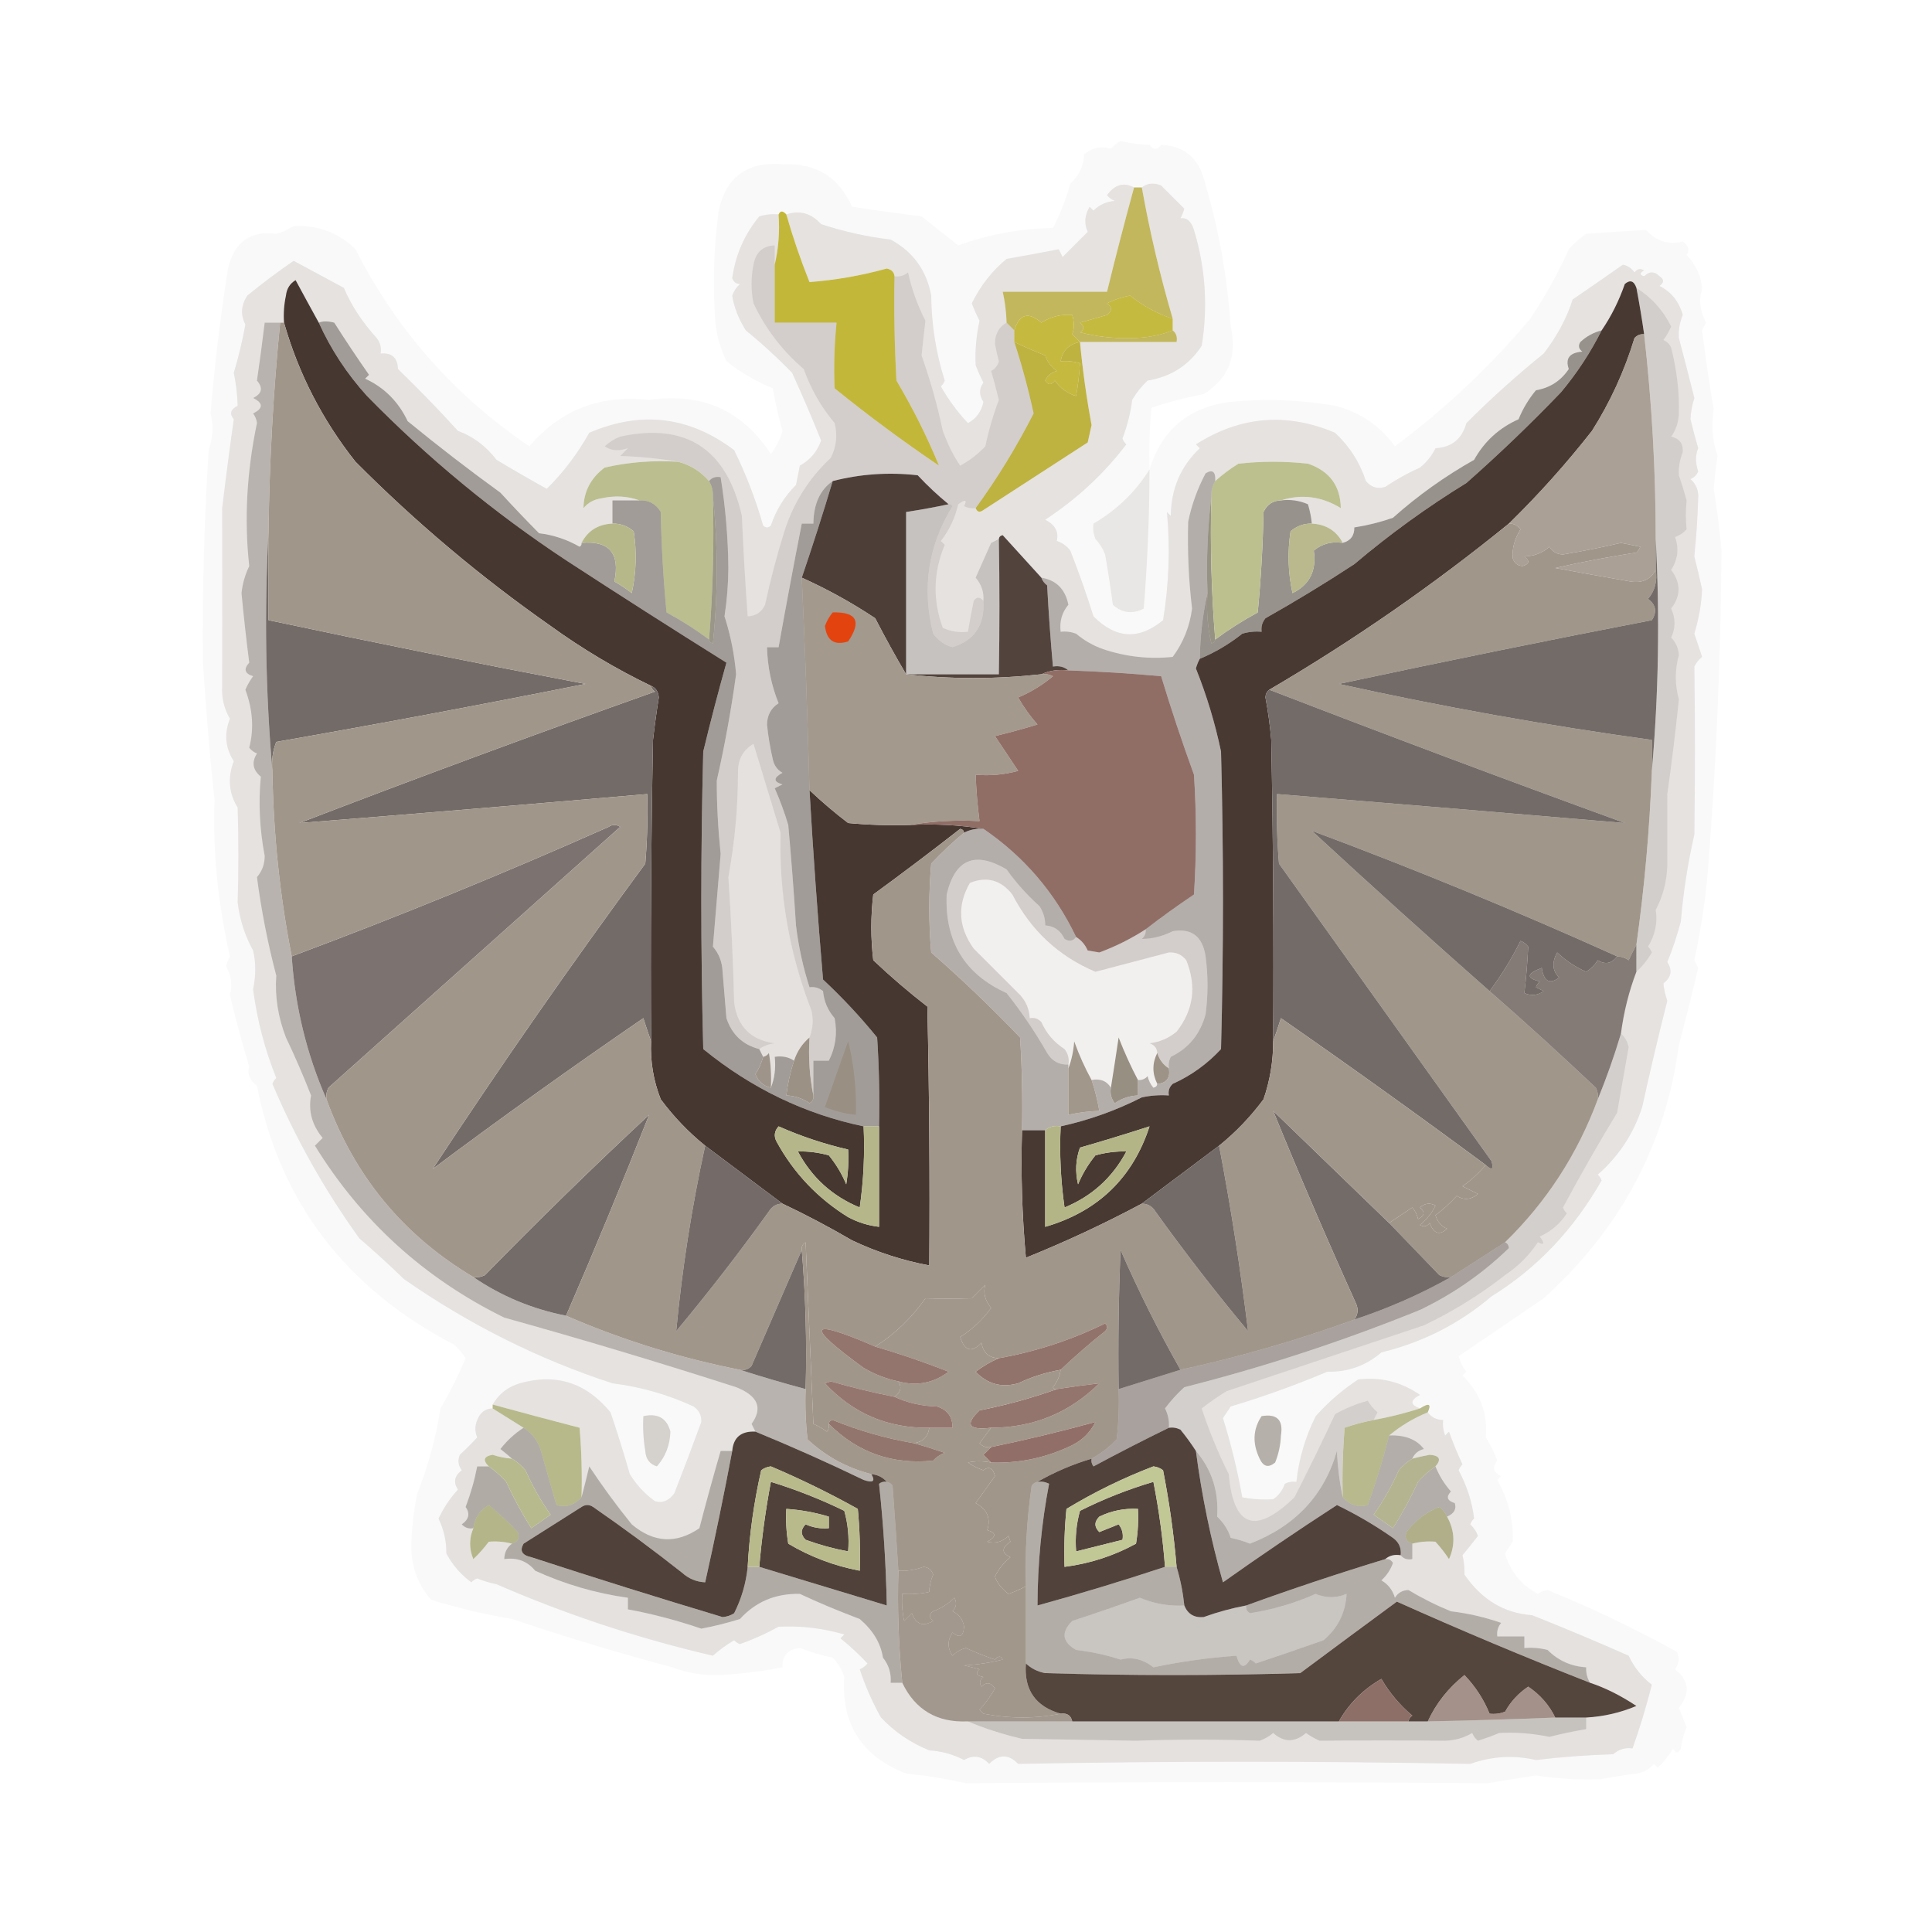 <?xml version="1.0" encoding="UTF-8"?>
<!DOCTYPE svg PUBLIC "-//W3C//DTD SVG 1.1//EN" "http://www.w3.org/Graphics/SVG/1.1/DTD/svg11.dtd">
<svg xmlns="http://www.w3.org/2000/svg" version="1.1" width="500px" height="500px" style="shape-rendering:geometricPrecision; text-rendering:geometricPrecision; image-rendering:optimizeQuality; fill-rule:evenodd; clip-rule:evenodd" xmlns:xlink="http://www.w3.org/1999/xlink">
<g><path style="opacity:0.031" fill="#4e3b27" d="M 297.5,37.5 C 298.5,38.833 299.5,38.833 300.5,37.5C 305.476,37.646 308.976,39.98 311,44.5C 315.1,57.56 317.6,70.894 318.5,84.5C 320.265,92.152 317.931,97.985 311.5,102C 306.897,102.892 302.397,104.059 298,105.5C 297.501,110.823 297.334,116.156 297.5,121.5C 300.662,111.179 307.662,105.346 318.5,104C 327.562,103.119 336.562,103.452 345.5,105C 351.957,106.642 357.124,110.142 361,115.5C 373.954,105.88 385.62,94.88 396,82.5C 399.841,76.822 403.174,70.822 406,64.5C 407.351,62.981 408.851,61.648 410.5,60.5C 415.708,60.138 420.875,59.805 426,59.5C 428.668,62.447 431.834,63.447 435.5,62.5C 437.003,63.59 437.336,64.757 436.5,66C 439.062,68.76 440.396,71.76 440.5,75C 439.593,77.477 439.926,80.311 441.5,83.5C 441.167,84.167 440.833,84.833 440.5,85.5C 441.353,92.328 442.353,99.161 443.5,106C 442.823,109.987 443.156,113.987 444.5,118C 444.076,120.854 443.743,123.687 443.5,126.5C 444.385,131.801 445.052,137.135 445.5,142.5C 445.342,169.978 444.175,197.645 442,225.5C 441.31,233.255 440.143,240.922 438.5,248.5C 438.833,249.167 439.167,249.833 439.5,250.5C 437.936,257.117 436.269,263.784 434.5,270.5C 431.051,296.207 419.384,318.041 399.5,336C 392.137,341.01 384.803,346.01 377.5,351C 377.903,352.473 378.57,353.806 379.5,355C 379.167,355.333 378.833,355.667 378.5,356C 383.084,360.478 385.084,365.811 384.5,372C 385.821,374.071 386.821,376.071 387.5,378C 386.075,379.714 386.408,381.047 388.5,382C 388.167,382.333 387.833,382.667 387.5,383C 390.389,388.16 391.723,393.493 391.5,399C 390.833,400 390.167,401 389.5,402C 390.85,406.685 393.683,410.185 398,412.5C 398.725,411.941 399.558,411.608 400.5,411.5C 411.963,416.157 423.13,421.491 434,427.5C 434.72,429.112 434.554,430.612 433.5,432C 437.139,434.886 437.473,438.219 434.5,442C 435.167,443.667 435.833,445.333 436.5,447C 435.751,448.734 435.251,450.567 435,452.5C 434.333,453.833 433.667,453.833 433,452.5C 431.915,454.373 430.582,456.04 429,457.5C 428.667,457.167 428.333,456.833 428,456.5C 426.829,457.893 425.329,458.727 423.5,459C 420.318,459.407 417.151,459.907 414,460.5C 408.597,460.668 403.097,460.335 397.5,459.5C 393.3,460.137 389.134,460.804 385,461.5C 340.258,461.125 295.258,461.125 250,461.5C 244.956,460.368 239.789,459.535 234.5,459C 222.999,454.518 217.666,446.185 218.5,434C 217.87,432.108 216.87,430.441 215.5,429C 212.57,428.394 209.737,427.56 207,426.5C 203.906,426.793 202.406,428.459 202.5,431.5C 197.06,432.567 191.56,433.234 186,433.5C 181.827,433.626 177.827,432.959 174,431.5C 160.655,427.961 146.822,423.794 132.5,419C 125.388,417.805 118.388,416.139 111.5,414C 107.775,409.592 106.108,404.425 106.5,398.5C 106.673,394.459 107.173,390.459 108,386.5C 110.817,379.384 112.817,372.05 114,364.5C 116.448,360.333 118.615,356 120.5,351.5C 119.687,350.186 118.687,349.019 117.5,348C 89.393,333.335 72.393,311.002 66.5,281C 64.578,279.54 63.911,277.873 64.5,276C 62.65,269.93 60.983,263.764 59.5,257.5C 60.191,254.998 59.858,252.498 58.5,250C 58.736,249.127 59.069,248.293 59.5,247.5C 56.389,233.893 55.055,220.393 55.5,207C 54.287,195.383 53.287,183.55 52.5,171.5C 52.319,153.45 52.819,135.116 54,116.5C 55.14,113.238 55.307,110.071 54.5,107C 55.512,94.583 57.012,82.083 59,69.5C 60.618,62.631 64.785,59.631 71.5,60.5C 73.104,60.061 74.604,59.394 76,58.5C 82.296,58.214 87.629,60.214 92,64.5C 102.609,85.393 117.609,102.393 137,115.5C 145.069,106.05 155.402,102.05 168,103.5C 181.632,101.53 192.132,106.196 199.5,117.5C 200.877,115.711 201.877,113.711 202.5,111.5C 201.477,107.887 200.644,104.221 200,100.5C 195.684,98.726 191.684,96.393 188,93.5C 186.173,89.719 185.173,85.719 185,81.5C 184.46,72.476 184.793,63.476 186,54.5C 187.893,45.784 193.393,41.784 202.5,42.5C 211.136,42.14 217.136,45.806 220.5,53.5C 226.485,54.423 232.485,55.256 238.5,56C 241.701,58.543 244.867,61.043 248,63.5C 255.894,60.656 264.061,59.156 272.5,59C 274.375,55.386 275.875,51.553 277,47.5C 279.389,45.245 280.556,42.745 280.5,40C 282.706,38.193 285.039,37.693 287.5,38.5C 288.216,37.689 289.05,37.022 290,36.5C 292.443,37.09 294.943,37.423 297.5,37.5 Z M 297.5,121.5 C 297.466,133.518 296.966,145.518 296,157.5C 293.084,159.013 290.418,158.68 288,156.5C 287.427,152.152 286.76,147.819 286,143.5C 285.392,141.934 284.558,140.6 283.5,139.5C 282.972,138.153 282.805,136.819 283,135.5C 289.024,131.974 293.858,127.308 297.5,121.5 Z M 326.5,366.5 C 330.49,365.824 332.157,367.49 331.5,371.5C 331.406,373.923 330.906,376.256 330,378.5C 328.286,379.925 326.953,379.592 326,377.5C 324.087,373.557 324.253,369.89 326.5,366.5 Z M 166.5,366.5 C 170.24,365.68 172.573,367.013 173.5,370.5C 173.384,374.008 172.218,377.008 170,379.5C 168.118,378.907 167.118,377.573 167,375.5C 166.502,372.518 166.335,369.518 166.5,366.5 Z"/></g>
<g><path style="opacity:0.008" fill="#4f3d28" d="M 297.5,36.5 C 298.833,37.167 298.833,37.167 297.5,36.5 Z"/></g>
<g><path style="opacity:0.008" fill="#4f3d28" d="M 300.5,37.5 C 299.833,36.167 299.833,36.167 300.5,37.5 Z"/></g>
<g><path style="opacity:0.12" fill="#443322" d="M 293.5,48.5 C 291.042,57.453 288.709,66.453 286.5,75.5C 277.5,75.5 268.5,75.5 259.5,75.5C 260.092,78.127 260.425,80.794 260.5,83.5C 258.492,84.616 257.492,86.449 257.5,89C 257.77,90.514 258.103,92.014 258.5,93.5C 258.182,94.647 257.516,95.481 256.5,96C 257.218,98.461 257.885,100.961 258.5,103.5C 257.024,107.404 255.857,111.404 255,115.5C 253.104,117.53 250.937,119.197 248.5,120.5C 246.824,118.117 245.324,115.117 244,111.5C 242.595,104.863 240.762,98.364 238.5,92C 238.816,88.971 239.15,85.971 239.5,83C 237.468,79.049 235.968,74.882 235,70.5C 233.989,71.337 232.822,71.67 231.5,71.5C 231.38,70.414 230.713,69.747 229.5,69.5C 222.882,71.326 216.216,72.493 209.5,73C 207.198,67.261 205.198,61.428 203.5,55.5C 206.903,54.315 209.903,55.148 212.5,58C 218.374,59.939 224.374,61.272 230.5,62C 236.305,65.142 239.805,69.975 241,76.5C 241.07,84.022 242.237,91.356 244.5,98.5C 244.291,99.086 243.957,99.586 243.5,100C 245.479,103.472 247.812,106.638 250.5,109.5C 252.683,108.308 254.016,106.475 254.5,104C 253.351,102.27 253.351,100.604 254.5,99C 253.74,97.559 253.074,96.059 252.5,94.5C 252.312,90.75 252.645,86.916 253.5,83C 252.74,81.559 252.074,80.059 251.5,78.5C 253.711,73.973 256.711,70.139 260.5,67C 265.052,66.204 269.552,65.371 274,64.5C 274.333,65.167 274.667,65.833 275,66.5C 277.14,64.36 279.306,62.194 281.5,60C 280.524,57.853 280.691,55.686 282,53.5C 282.333,53.833 282.667,54.167 283,54.5C 284.491,52.996 286.324,52.163 288.5,52C 287.692,51.692 287.025,51.192 286.5,50.5C 288.458,47.764 290.792,47.097 293.5,48.5 Z"/></g>
<g><path style="opacity:0.971" fill="#c1b534" d="M 203.5,55.5 C 205.198,61.428 207.198,67.261 209.5,73C 216.216,72.493 222.882,71.326 229.5,69.5C 230.713,69.747 231.38,70.414 231.5,71.5C 231.334,80.506 231.5,89.506 232,98.5C 236.267,105.7 239.933,113.033 243,120.5C 233.718,114.219 224.718,107.552 216,100.5C 215.758,94.833 215.925,89.167 216.5,83.5C 211.167,83.5 205.833,83.5 200.5,83.5C 200.5,78.5 200.5,73.5 200.5,68.5C 201.485,64.366 201.818,60.032 201.5,55.5C 201.938,54.494 202.604,54.494 203.5,55.5 Z"/></g>
<g><path style="opacity:0.119" fill="#453423" d="M 201.5,55.5 C 201.818,60.032 201.485,64.366 200.5,68.5C 200.5,66.833 200.5,65.167 200.5,63.5C 197.405,63.626 195.572,65.293 195,68.5C 194.333,71.833 194.333,75.167 195,78.5C 198.141,85.134 202.475,90.801 208,95.5C 209.834,100.662 212.501,105.328 216,109.5C 216.79,112.634 216.457,115.634 215,118.5C 209.349,123.782 205.349,130.115 203,137.5C 201.04,143.755 199.373,150.088 198,156.5C 197.092,158.439 195.592,159.439 193.5,159.5C 192.867,150.848 192.367,142.182 192,133.5C 188.027,116.12 177.527,109.287 160.5,113C 158.998,113.583 157.665,114.416 156.5,115.5C 158.086,116.66 160.086,116.827 162.5,116C 161.833,116.667 161.167,117.333 160.5,118C 165.684,118.174 170.684,118.674 175.5,119.5C 169.048,119.084 162.715,119.584 156.5,121C 152.907,123.689 151.074,127.189 151,131.5C 152.171,130.107 153.671,129.273 155.5,129C 159.027,128.192 162.36,128.359 165.5,129.5C 163.167,129.5 160.833,129.5 158.5,129.5C 158.5,131.5 158.5,133.5 158.5,135.5C 154.791,135.679 152.124,137.346 150.5,140.5C 150.565,140.938 150.399,141.272 150,141.5C 146.752,139.628 143.252,138.462 139.5,138C 136.082,134.545 132.749,131.045 129.5,127.5C 121.32,121.575 113.32,115.409 105.5,109C 103.113,103.947 99.447,100.28 94.5,98C 94.833,97.667 95.167,97.333 95.5,97C 92.335,92.471 89.335,87.971 86.5,83.5C 84.861,83.074 83.528,83.074 82.5,83.5C 80.509,79.893 78.509,76.227 76.5,72.5C 75.029,73.38 74.196,74.714 74,76.5C 73.503,78.81 73.337,81.143 73.5,83.5C 73.167,83.5 72.833,83.5 72.5,83.5C 71.167,83.5 69.833,83.5 68.5,83.5C 67.9,88.499 67.233,93.499 66.5,98.5C 68.133,100.387 67.8,101.887 65.5,103C 68.167,104.333 68.167,105.667 65.5,107C 66.058,107.725 66.392,108.558 66.5,109.5C 63.849,122.135 63.183,134.468 64.5,146.5C 63.428,148.717 62.761,151.05 62.5,153.5C 63.073,159.533 63.74,165.533 64.5,171.5C 62.978,173.156 63.311,174.323 65.5,175C 64.707,176.085 64.04,177.252 63.5,178.5C 65.424,183.667 65.757,188.667 64.5,193.5C 65.025,194.192 65.692,194.692 66.5,195C 65.065,197.267 65.398,199.267 67.5,201C 66.857,207.785 67.19,214.619 68.5,221.5C 68.514,223.593 67.848,225.426 66.5,227C 67.623,235.589 69.289,244.089 71.5,252.5C 71.111,257.844 71.944,263.177 74,268.5C 76.306,273.316 78.473,278.316 80.5,283.5C 79.746,287.501 80.746,291.168 83.5,294.5C 82.833,295.167 82.167,295.833 81.5,296.5C 93.501,315.996 109.834,330.83 130.5,341C 150.626,346.598 170.626,352.598 190.5,359C 196.151,361.224 197.485,364.391 194.5,368.5C 194.863,369.183 195.196,369.85 195.5,370.5C 191.808,370.324 189.808,371.991 189.5,375.5C 188.5,375.5 187.5,375.5 186.5,375.5C 184.577,382.109 182.743,388.776 181,395.5C 174.997,399.608 169.164,399.275 163.5,394.5C 159.586,389.668 155.919,384.668 152.5,379.5C 151.832,382.306 151.166,384.972 150.5,387.5C 150.666,381.491 150.499,375.491 150,369.5C 142.499,367.554 134.999,365.554 127.5,363.5C 129.071,360.769 131.405,358.935 134.5,358C 143.882,355.331 151.716,357.831 158,365.5C 159.791,370.783 161.458,376.116 163,381.5C 164.721,384.297 166.887,386.631 169.5,388.5C 171.373,389.089 173.04,388.422 174.5,386.5C 176.916,380.315 179.249,374.149 181.5,368C 181.561,366.289 180.894,364.956 179.5,364C 172.839,360.917 165.839,358.917 158.5,358C 139.435,351.801 121.435,342.801 104.5,331C 100.803,327.393 96.969,323.893 93,320.5C 84.012,308.01 76.512,294.677 70.5,280.5C 70.709,279.914 71.043,279.414 71.5,279C 68.531,271.624 66.531,263.957 65.5,256C 66.244,252.484 66.244,249.151 65.5,246C 63.353,242.102 62.02,237.935 61.5,233.5C 61.755,225.6 61.755,217.433 61.5,209C 59.199,205.267 58.865,201.267 60.5,197C 58.296,193.555 57.962,189.888 59.5,186C 57.985,183.431 57.319,180.598 57.5,177.5C 57.523,161.965 57.523,146.631 57.5,131.5C 58.421,123.801 59.421,116.134 60.5,108.5C 59.332,107.094 59.665,105.928 61.5,105C 61.413,102.107 61.08,99.273 60.5,96.5C 61.757,92.284 62.757,88.117 63.5,84C 62.203,81.455 62.37,78.955 64,76.5C 67.87,73.322 71.87,70.322 76,67.5C 80.333,69.833 84.667,72.167 89,74.5C 90.894,79.002 93.727,83.335 97.5,87.5C 98.429,88.689 98.762,90.022 98.5,91.5C 101.388,91.22 102.888,92.553 103,95.5C 108.532,100.86 113.699,106.193 118.5,111.5C 122.497,112.981 125.83,115.481 128.5,119C 132.767,121.565 137.1,124.065 141.5,126.5C 145.747,122.332 149.414,117.498 152.5,112C 165.918,106.236 178.418,107.736 190,116.5C 193.101,122.809 195.601,129.309 197.5,136C 198.167,136.667 198.833,136.667 199.5,136C 200.843,131.99 203.009,128.49 206,125.5C 206.333,123.833 206.667,122.167 207,120.5C 209.643,119.064 211.477,116.897 212.5,114C 210.146,108.124 207.646,102.29 205,96.5C 201.231,92.61 197.231,88.943 193,85.5C 191.081,82.407 189.915,79.407 189.5,76.5C 189.919,75.328 190.585,74.328 191.5,73.5C 190.559,73.51 189.892,73.01 189.5,72C 190.329,65.98 192.662,60.646 196.5,56C 198.134,55.507 199.801,55.34 201.5,55.5 Z M 166.5,366.5 C 166.335,369.518 166.502,372.518 167,375.5C 167.118,377.573 168.118,378.907 170,379.5C 172.218,377.008 173.384,374.008 173.5,370.5C 172.573,367.013 170.24,365.68 166.5,366.5 Z"/></g>
<g><path style="opacity:0.12" fill="#453423" d="M 367.5,364.5 C 363.578,365.752 359.578,366.752 355.5,367.5C 355.804,366.85 356.137,366.183 356.5,365.5C 355.478,364.646 354.645,363.646 354,362.5C 351.04,363.286 348.206,364.452 345.5,366C 342.128,373.243 338.628,380.41 335,387.5C 324.89,397.291 319.224,395.291 318,381.5C 315.197,375.866 312.864,370.199 311,364.5C 313.08,362.877 315.246,361.377 317.5,360C 334.535,354.331 351.535,348.664 368.5,343C 376.036,339.406 383.036,335.072 389.5,330C 392.884,327.748 395.717,324.914 398,321.5C 399.666,322.34 399.833,321.84 398.5,320C 401.432,318.7 403.766,316.7 405.5,314C 405.043,313.586 404.709,313.086 404.5,312.5C 408.948,304.216 413.615,296.049 418.5,288C 419.515,282.347 420.515,276.681 421.5,271C 421.192,269.541 420.525,268.374 419.5,267.5C 420.23,261.912 421.564,256.578 423.5,251.5C 425.054,250.086 426.388,248.419 427.5,246.5C 427.291,245.914 426.957,245.414 426.5,245C 428.366,241.949 429.033,238.782 428.5,235.5C 430.37,231.951 431.37,228.117 431.5,224C 431.52,217.909 431.52,211.743 431.5,205.5C 432.628,197.569 433.628,189.402 434.5,181C 433.435,177.195 433.435,173.362 434.5,169.5C 434.351,167.68 433.684,166.18 432.5,165C 433.656,162.56 433.656,160.06 432.5,157.5C 435.039,154.183 435.039,150.85 432.5,147.5C 434.246,144.733 434.579,141.899 433.5,139C 434.672,138.581 435.672,137.915 436.5,137C 436.24,134.61 436.24,132.11 436.5,129.5C 435.894,127.291 435.227,125.124 434.5,123C 434.373,121.058 434.706,119.058 435.5,117C 435.646,114.812 434.646,113.479 432.5,113C 433.733,111.302 434.4,109.302 434.5,107C 434.632,101.444 433.965,95.777 432.5,90C 432.095,89.055 431.428,88.388 430.5,88C 431.293,86.915 431.96,85.748 432.5,84.5C 430.409,80.297 427.409,76.964 423.5,74.5C 422.86,72.668 421.86,72.335 420.5,73.5C 418.981,77.871 416.981,81.871 414.5,85.5C 412.417,86.029 410.583,87.029 409,88.5C 408.383,89.449 408.549,90.282 409.5,91C 406.207,91.255 405.04,92.755 406,95.5C 403.949,98.553 401.115,100.386 397.5,101C 395.623,103.251 394.123,105.751 393,108.5C 387.975,110.737 384.142,114.237 381.5,119C 373.896,123.288 366.896,128.288 360.5,134C 357.223,135.143 353.89,135.977 350.5,136.5C 350.532,138.619 349.532,139.952 347.5,140.5C 345.874,137.378 343.208,135.712 339.5,135.5C 339.359,133.932 339.026,132.265 338.5,130.5C 336.257,129.526 333.924,129.192 331.5,129.5C 336.867,127.794 342.034,128.461 347,131.5C 346.908,125.729 344.074,121.896 338.5,120C 332.5,119.333 326.5,119.333 320.5,120C 318.34,121.332 316.34,122.832 314.5,124.5C 314.646,122.058 313.813,121.391 312,122.5C 309.896,126.482 308.396,130.648 307.5,135C 307.286,142.594 307.619,150.094 308.5,157.5C 307.903,162.129 306.237,166.295 303.5,170C 297.374,170.638 291.374,169.971 285.5,168C 282.929,167.099 280.596,165.766 278.5,164C 277.207,163.51 275.873,163.343 274.5,163.5C 274.162,160.843 274.829,158.51 276.5,156.5C 275.687,152.469 273.354,150.136 269.5,149.5C 266.253,145.912 262.92,142.245 259.5,138.5C 258.893,138.624 258.56,138.957 258.5,139.5C 257.85,139.804 257.183,140.137 256.5,140.5C 255.173,143.497 253.839,146.497 252.5,149.5C 254.015,151.265 254.682,153.265 254.5,155.5C 253.603,154.402 252.77,154.402 252,155.5C 251.433,158.168 250.933,160.834 250.5,163.5C 248.208,163.756 246.041,163.423 244,162.5C 241.354,155.322 241.521,148.156 244.5,141C 244.167,140.667 243.833,140.333 243.5,140C 245.665,137.232 247.165,134.065 248,130.5C 249.84,129.167 250.34,129.334 249.5,131C 250.448,131.483 251.448,131.649 252.5,131.5C 252.897,132.525 253.563,132.692 254.5,132C 263.5,126.167 272.5,120.333 281.5,114.5C 281.833,113 282.167,111.5 282.5,110C 281.172,102.877 280.172,95.71 279.5,88.5C 287.833,88.5 296.167,88.5 304.5,88.5C 304.737,87.209 304.404,86.209 303.5,85.5C 303.5,84.5 303.5,83.5 303.5,82.5C 300.224,71.332 297.557,59.998 295.5,48.5C 296.946,47.387 298.613,47.22 300.5,48C 302.495,49.995 304.495,51.995 306.5,54C 306.265,54.873 305.931,55.706 305.5,56.5C 307.132,56.239 308.299,57.239 309,59.5C 311.988,69.385 312.655,79.385 311,89.5C 307.728,94.501 303.061,97.501 297,98.5C 295.435,99.953 294.102,101.619 293,103.5C 292.632,106.691 291.799,110.024 290.5,113.5C 290.709,114.086 291.043,114.586 291.5,115C 285.658,122.673 278.658,129.173 270.5,134.5C 273.066,135.806 274.066,137.639 273.5,140C 274.931,140.465 276.097,141.299 277,142.5C 279.194,148.08 281.194,153.747 283,159.5C 288.767,165.325 294.767,165.659 301,160.5C 302.52,151.155 302.854,141.822 302,132.5C 302.333,132.833 302.667,133.167 303,133.5C 303.045,126.554 305.545,120.721 310.5,116C 310.167,115.667 309.833,115.333 309.5,115C 320.985,107.683 332.985,106.683 345.5,112C 349.244,115.472 351.911,119.638 353.5,124.5C 354.869,126.124 356.536,126.624 358.5,126C 361.371,124.065 364.371,122.399 367.5,121C 369.213,119.622 370.547,117.955 371.5,116C 375.71,115.757 378.377,113.59 379.5,109.5C 385.917,103.075 392.584,97.075 399.5,91.5C 402.976,86.989 405.476,82.322 407,77.5C 411.071,74.732 415.404,71.732 420,68.5C 421.261,68.759 422.261,69.426 423,70.5C 423.718,69.549 424.551,69.383 425.5,70C 424.304,70.654 424.304,71.154 425.5,71.5C 426.833,70.167 428.167,70.167 429.5,71.5C 430.711,72.274 430.711,73.107 429.5,74C 432.547,75.558 434.547,78.058 435.5,81.5C 434.669,83.604 434.336,85.604 434.5,87.5C 435.869,92.666 437.202,97.833 438.5,103C 437.903,104.889 437.569,106.722 437.5,108.5C 438.115,111.039 438.782,113.539 439.5,116C 438.747,117.742 438.747,119.742 439.5,122C 439.095,122.945 438.428,123.612 437.5,124C 438.98,125.299 439.646,126.966 439.5,129C 439.339,134.024 439.005,139.024 438.5,144C 439.211,146.796 439.878,149.63 440.5,152.5C 440.349,156.235 439.682,160.068 438.5,164C 439.167,166 439.833,168 440.5,170C 439.643,170.689 438.977,171.522 438.5,172.5C 438.7,186.601 438.7,201.101 438.5,216C 436.813,223.356 435.646,230.856 435,238.5C 434.073,242.026 432.906,245.526 431.5,249C 432.878,251.098 432.544,252.932 430.5,254.5C 430.632,255.963 430.965,257.463 431.5,259C 429.136,268.36 426.97,277.526 425,286.5C 422.79,293.381 418.956,299.215 413.5,304C 413.957,304.414 414.291,304.914 414.5,305.5C 407.254,318.232 397.754,328.232 386,335.5C 377.681,342.577 368.181,347.41 357.5,350C 353.52,353.439 348.853,355.106 343.5,355C 335.32,358.461 326.986,361.461 318.5,364C 317.833,365 317.167,366 316.5,367C 318.59,373.696 320.257,380.53 321.5,387.5C 324.176,388.008 326.843,388.175 329.5,388C 330.939,387.009 331.939,385.676 332.5,384C 333.448,383.517 334.448,383.351 335.5,383.5C 336.152,377.544 337.818,371.877 340.5,366.5C 343.713,362.881 347.379,359.714 351.5,357C 357.346,356.302 362.68,357.636 367.5,361C 364.875,362.393 364.875,363.559 367.5,364.5 Z M 297.5,121.5 C 297.466,133.518 296.966,145.518 296,157.5C 293.084,159.013 290.418,158.68 288,156.5C 287.427,152.152 286.76,147.819 286,143.5C 285.392,141.934 284.558,140.6 283.5,139.5C 282.972,138.153 282.805,136.819 283,135.5C 289.024,131.974 293.858,127.308 297.5,121.5 Z M 326.5,366.5 C 324.253,369.89 324.087,373.557 326,377.5C 326.953,379.592 328.286,379.925 330,378.5C 330.906,376.256 331.406,373.923 331.5,371.5C 332.157,367.49 330.49,365.824 326.5,366.5 Z"/></g>
<g><path style="opacity:0.963" fill="#403029" d="M 82.5,83.5 C 85.652,90.461 89.818,96.794 95,102.5C 110.686,118.524 127.852,132.691 146.5,145C 160.249,153.958 174.082,162.791 188,171.5C 185.892,179.002 183.892,186.669 182,194.5C 181.333,220.167 181.333,245.833 182,271.5C 194.463,281.653 208.297,288.32 223.5,291.5C 223.83,298.532 223.497,305.532 222.5,312.5C 215.419,309.585 210.086,304.752 206.5,298C 209.158,297.927 211.824,298.26 214.5,299C 216.372,301.293 217.872,303.793 219,306.5C 219.498,303.518 219.665,300.518 219.5,297.5C 213.313,296.074 207.313,294.074 201.5,291.5C 200.386,292.723 200.219,294.056 201,295.5C 205.451,303.618 211.617,310.118 219.5,315C 222.022,316.341 224.689,317.174 227.5,317.5C 227.5,308.833 227.5,300.167 227.5,291.5C 227.666,283.826 227.5,276.159 227,268.5C 222.7,263.199 218.034,258.199 213,253.5C 211.612,237.174 210.445,220.84 209.5,204.5C 212.667,207.498 216,210.331 219.5,213C 224.823,213.499 230.156,213.666 235.5,213.5C 242.022,213.177 248.355,213.51 254.5,214.5C 252.708,214.366 251.042,214.699 249.5,215.5C 249.44,214.957 249.107,214.624 248.5,214.5C 241.09,220.288 233.59,225.955 226,231.5C 225.333,237.167 225.333,242.833 226,248.5C 230.48,252.737 235.147,256.737 240,260.5C 240.5,282.831 240.667,305.164 240.5,327.5C 233.565,326.201 226.898,324.034 220.5,321C 214.604,317.553 208.604,314.386 202.5,311.5C 195.857,306.531 189.19,301.531 182.5,296.5C 178.197,293.029 174.364,289.029 171,284.5C 169.107,279.692 168.273,274.692 168.5,269.5C 168.333,243.498 168.5,217.498 169,191.5C 169.418,187.822 169.918,184.155 170.5,180.5C 170.36,178.97 169.693,177.97 168.5,177.5C 159.393,173.111 150.726,167.945 142.5,162C 124.463,149.379 107.629,135.212 92,119.5C 83.417,108.666 77.25,96.666 73.5,83.5C 73.337,81.143 73.503,78.81 74,76.5C 74.196,74.714 75.029,73.38 76.5,72.5C 78.509,76.227 80.509,79.893 82.5,83.5 Z"/></g>
<g><path style="opacity:0.934" fill="#c2b634" d="M 303.5,82.5 C 303.5,83.5 303.5,84.5 303.5,85.5C 300.232,86.822 296.565,87.489 292.5,87.5C 288.053,87.604 283.72,87.104 279.5,86C 280.641,85.259 280.641,84.425 279.5,83.5C 281.833,82.833 284.167,82.167 286.5,81.5C 287.833,80.5 287.833,79.5 286.5,78.5C 288.392,77.527 290.392,76.86 292.5,76.5C 295.758,79.143 299.424,81.143 303.5,82.5 Z"/></g>
<g><path style="opacity:0.784" fill="#b2a532" d="M 293.5,48.5 C 294.167,48.5 294.833,48.5 295.5,48.5C 297.557,59.998 300.224,71.332 303.5,82.5C 299.424,81.143 295.758,79.143 292.5,76.5C 290.392,76.86 288.392,77.527 286.5,78.5C 287.833,79.5 287.833,80.5 286.5,81.5C 284.167,82.167 281.833,82.833 279.5,83.5C 280.641,84.425 280.641,85.259 279.5,86C 283.72,87.104 288.053,87.604 292.5,87.5C 296.565,87.489 300.232,86.822 303.5,85.5C 304.404,86.209 304.737,87.209 304.5,88.5C 296.167,88.5 287.833,88.5 279.5,88.5C 278.909,87.849 278.243,87.182 277.5,86.5C 278.052,84.997 278.052,83.331 277.5,81.5C 274.61,81.278 271.943,81.945 269.5,83.5C 266.127,80.593 263.794,81.26 262.5,85.5C 261.833,84.833 261.167,84.167 260.5,83.5C 260.425,80.794 260.092,78.127 259.5,75.5C 268.5,75.5 277.5,75.5 286.5,75.5C 288.709,66.453 291.042,57.453 293.5,48.5 Z"/></g>
<g><path style="opacity:0.939" fill="#c2b535" d="M 279.5,88.5 C 276.63,89.078 274.963,90.745 274.5,93.5C 276.199,93.34 277.866,93.507 279.5,94C 279.339,96.792 279.006,99.625 278.5,102.5C 276.185,101.766 274.352,100.432 273,98.5C 272.107,99.711 271.274,99.711 270.5,98.5C 271.09,97.201 272.09,96.368 273.5,96C 272.061,95.009 271.061,93.676 270.5,92C 267.763,90.924 265.096,89.757 262.5,88.5C 262.5,87.5 262.5,86.5 262.5,85.5C 263.794,81.26 266.127,80.593 269.5,83.5C 271.943,81.945 274.61,81.278 277.5,81.5C 278.052,83.331 278.052,84.997 277.5,86.5C 278.243,87.182 278.909,87.849 279.5,88.5 Z"/></g>
<g><path style="opacity:0.957" fill="#403029" d="M 423.5,74.5 C 424.259,78.477 424.925,82.477 425.5,86.5C 424.504,86.414 423.671,86.748 423,87.5C 420.384,96.06 416.718,104.06 412,111.5C 405.367,119.967 398.2,127.967 390.5,135.5C 370.913,151.426 350.246,165.759 328.5,178.5C 327.876,178.917 327.543,179.584 327.5,180.5C 328.182,184.138 328.682,187.805 329,191.5C 329.5,217.498 329.667,243.498 329.5,269.5C 329.506,274.637 328.673,279.637 327,284.5C 323.636,289.029 319.803,293.029 315.5,296.5C 308.795,301.512 302.128,306.512 295.5,311.5C 285.793,316.685 275.793,321.352 265.5,325.5C 264.501,314.52 264.168,303.52 264.5,292.5C 266.5,292.5 268.5,292.5 270.5,292.5C 270.5,300.833 270.5,309.167 270.5,317.5C 284.136,313.529 293.136,304.863 297.5,291.5C 291.559,293.424 285.559,295.257 279.5,297C 278.383,300.073 278.216,303.24 279,306.5C 280.128,303.793 281.628,301.293 283.5,299C 286.176,298.26 288.842,297.927 291.5,298C 287.914,304.752 282.581,309.585 275.5,312.5C 274.503,305.532 274.17,298.532 274.5,291.5C 281.825,289.892 288.825,287.392 295.5,284C 297.81,283.503 300.143,283.337 302.5,283.5C 302.281,282.325 302.614,281.325 303.5,280.5C 308.25,278.369 312.417,275.369 316,271.5C 316.667,245.833 316.667,220.167 316,194.5C 314.463,187.155 312.296,179.988 309.5,173C 309.743,172.098 310.077,171.265 310.5,170.5C 314.436,168.862 318.103,166.696 321.5,164C 323.134,163.506 324.801,163.34 326.5,163.5C 326.33,162.178 326.663,161.011 327.5,160C 335.333,155.584 343,150.918 350.5,146C 359.636,138.266 369.303,131.266 379.5,125C 387.97,117.531 396.137,109.698 404,101.5C 408.142,96.537 411.642,91.204 414.5,85.5C 416.981,81.871 418.981,77.871 420.5,73.5C 421.86,72.335 422.86,72.668 423.5,74.5 Z"/></g>
<g><path style="opacity:0.21" fill="#3b2d1e" d="M 423.5,74.5 C 427.409,76.964 430.409,80.297 432.5,84.5C 431.96,85.748 431.293,86.915 430.5,88C 431.428,88.388 432.095,89.055 432.5,90C 433.965,95.777 434.632,101.444 434.5,107C 434.4,109.302 433.733,111.302 432.5,113C 434.646,113.479 435.646,114.812 435.5,117C 434.706,119.058 434.373,121.058 434.5,123C 435.227,125.124 435.894,127.291 436.5,129.5C 436.24,132.11 436.24,134.61 436.5,137C 435.672,137.915 434.672,138.581 433.5,139C 434.579,141.899 434.246,144.733 432.5,147.5C 435.039,150.85 435.039,154.183 432.5,157.5C 433.656,160.06 433.656,162.56 432.5,165C 433.684,166.18 434.351,167.68 434.5,169.5C 433.435,173.362 433.435,177.195 434.5,181C 433.628,189.402 432.628,197.569 431.5,205.5C 431.52,211.743 431.52,217.909 431.5,224C 431.37,228.117 430.37,231.951 428.5,235.5C 429.033,238.782 428.366,241.949 426.5,245C 426.957,245.414 427.291,245.914 427.5,246.5C 426.388,248.419 425.054,250.086 423.5,251.5C 423.5,249.167 423.5,246.833 423.5,244.5C 425.597,229.564 426.93,214.564 427.5,199.5C 429.25,179.513 429.583,159.513 428.5,139.5C 428.496,121.773 427.496,104.106 425.5,86.5C 424.925,82.477 424.259,78.477 423.5,74.5 Z"/></g>
<g><path style="opacity:0.928" fill="#b9ac33" d="M 262.5,88.5 C 265.096,89.757 267.763,90.924 270.5,92C 271.061,93.676 272.061,95.009 273.5,96C 272.09,96.368 271.09,97.201 270.5,98.5C 271.274,99.711 272.107,99.711 273,98.5C 274.352,100.432 276.185,101.766 278.5,102.5C 279.006,99.625 279.339,96.792 279.5,94C 277.866,93.507 276.199,93.34 274.5,93.5C 274.963,90.745 276.63,89.078 279.5,88.5C 280.172,95.71 281.172,102.877 282.5,110C 282.167,111.5 281.833,113 281.5,114.5C 272.5,120.333 263.5,126.167 254.5,132C 253.563,132.692 252.897,132.525 252.5,131.5C 258.108,123.798 263.108,115.632 267.5,107C 266.147,100.729 264.48,94.562 262.5,88.5 Z"/></g>
<g><path style="opacity:0.927" fill="#403029" d="M 245.5,130.5 C 241.86,131.273 238.193,131.94 234.5,132.5C 234.5,146.5 234.5,160.5 234.5,174.5C 231.749,169.841 229.082,165.008 226.5,160C 220.434,155.968 214.101,152.468 207.5,149.5C 210.321,141.214 212.988,132.881 215.5,124.5C 222.696,122.654 230.029,122.154 237.5,123C 240.062,125.733 242.729,128.233 245.5,130.5 Z"/></g>
<g><path style="opacity:0.21" fill="#3e2f1f" d="M 200.5,68.5 C 200.5,73.5 200.5,78.5 200.5,83.5C 205.833,83.5 211.167,83.5 216.5,83.5C 215.925,89.167 215.758,94.833 216,100.5C 224.718,107.552 233.718,114.219 243,120.5C 239.933,113.033 236.267,105.7 232,98.5C 231.5,89.506 231.334,80.506 231.5,71.5C 232.822,71.67 233.989,71.337 235,70.5C 235.968,74.882 237.468,79.049 239.5,83C 239.15,85.971 238.816,88.971 238.5,92C 240.762,98.364 242.595,104.863 244,111.5C 245.324,115.117 246.824,118.117 248.5,120.5C 250.937,119.197 253.104,117.53 255,115.5C 255.857,111.404 257.024,107.404 258.5,103.5C 257.885,100.961 257.218,98.461 256.5,96C 257.516,95.481 258.182,94.647 258.5,93.5C 258.103,92.014 257.77,90.514 257.5,89C 257.492,86.449 258.492,84.616 260.5,83.5C 261.167,84.167 261.833,84.833 262.5,85.5C 262.5,86.5 262.5,87.5 262.5,88.5C 264.48,94.562 266.147,100.729 267.5,107C 263.108,115.632 258.108,123.798 252.5,131.5C 251.448,131.649 250.448,131.483 249.5,131C 250.34,129.334 249.84,129.167 248,130.5C 247.165,134.065 245.665,137.232 243.5,140C 243.833,140.333 244.167,140.667 244.5,141C 241.521,148.156 241.354,155.322 244,162.5C 246.041,163.423 248.208,163.756 250.5,163.5C 250.933,160.834 251.433,158.168 252,155.5C 252.77,154.402 253.603,154.402 254.5,155.5C 254.901,161.732 252.234,165.732 246.5,167.5C 244.425,166.926 242.758,165.759 241.5,164C 238.523,152.234 240.189,141.234 246.5,131C 246.272,130.601 245.938,130.435 245.5,130.5C 242.729,128.233 240.062,125.733 237.5,123C 230.029,122.154 222.696,122.654 215.5,124.5C 212.234,126.75 210.567,130.417 210.5,135.5C 209.5,135.5 208.5,135.5 207.5,135.5C 205.404,146.185 203.404,156.852 201.5,167.5C 200.5,167.5 199.5,167.5 198.5,167.5C 198.634,172.531 199.634,177.365 201.5,182C 199.55,183.244 198.55,185.077 198.5,187.5C 198.806,190.532 199.306,193.532 200,196.5C 200.318,198.061 201.151,199.228 202.5,200C 200.109,201.309 200.109,202.309 202.5,203C 201.833,203.333 201.167,203.667 200.5,204C 201.858,207.073 203.025,210.24 204,213.5C 204.797,222.271 205.464,230.938 206,239.5C 206.663,244.978 207.83,250.311 209.5,255.5C 210.822,255.33 211.989,255.663 213,256.5C 213.249,259.177 214.249,261.51 216,263.5C 216.751,267.405 216.251,271.071 214.5,274.5C 213.167,274.5 211.833,274.5 210.5,274.5C 210.5,277.5 210.5,280.5 210.5,283.5C 209.513,278.695 209.179,273.695 209.5,268.5C 210.39,266.218 210.556,263.885 210,261.5C 204.266,246.758 201.6,231.424 202,215.5C 199.666,207.828 197.333,200.162 195,192.5C 192.386,194.056 191.053,196.39 191,199.5C 190.997,208.85 190.163,218.017 188.5,227C 189.226,237.82 189.726,248.653 190,259.5C 190.833,265.667 194.333,269.167 200.5,270C 198.942,270.21 197.609,270.71 196.5,271.5C 192.246,270.415 189.413,267.748 188,263.5C 187.667,259.5 187.333,255.5 187,251.5C 186.907,248.993 186.074,246.826 184.5,245C 185.167,237 185.833,229 186.5,221C 185.82,214.368 185.487,208.035 185.5,202C 187.565,192.908 189.231,183.741 190.5,174.5C 190.078,169.399 189.078,164.399 187.5,159.5C 188.136,155.385 188.47,151.218 188.5,147C 188.419,139.104 187.753,131.271 186.5,123.5C 185.209,123.263 184.209,123.596 183.5,124.5C 181.345,122.011 178.678,120.344 175.5,119.5C 170.684,118.674 165.684,118.174 160.5,118C 161.167,117.333 161.833,116.667 162.5,116C 160.086,116.827 158.086,116.66 156.5,115.5C 157.665,114.416 158.998,113.583 160.5,113C 177.527,109.287 188.027,116.12 192,133.5C 192.367,142.182 192.867,150.848 193.5,159.5C 195.592,159.439 197.092,158.439 198,156.5C 199.373,150.088 201.04,143.755 203,137.5C 205.349,130.115 209.349,123.782 215,118.5C 216.457,115.634 216.79,112.634 216,109.5C 212.501,105.328 209.834,100.662 208,95.5C 202.475,90.801 198.141,85.134 195,78.5C 194.333,75.167 194.333,71.833 195,68.5C 195.572,65.293 197.405,63.626 200.5,63.5C 200.5,65.167 200.5,66.833 200.5,68.5 Z"/></g>
<g><path style="opacity:0.79" fill="#95897c" d="M 425.5,86.5 C 427.496,104.106 428.496,121.773 428.5,139.5C 428.5,142.167 428.5,144.833 428.5,147.5C 427.173,149.964 425.007,150.964 422,150.5C 415.472,149.366 408.972,148.199 402.5,147C 409.428,145.424 416.428,144.091 423.5,143C 423.957,142.586 424.291,142.086 424.5,141.5C 422.833,141.167 421.167,140.833 419.5,140.5C 414.462,141.672 409.462,142.672 404.5,143.5C 402.971,143.471 401.804,142.804 401,141.5C 399.214,143.099 397.047,143.933 394.5,144C 395.993,145.156 395.826,145.99 394,146.5C 392.72,146.387 391.887,145.72 391.5,144.5C 391.285,141.997 391.952,139.497 393.5,137C 392.756,135.961 391.756,135.461 390.5,135.5C 398.2,127.967 405.367,119.967 412,111.5C 416.718,104.06 420.384,96.06 423,87.5C 423.671,86.748 424.504,86.414 425.5,86.5 Z"/></g>
<g><path style="opacity:0.62" fill="#5b553d" d="M 313.5,128.5 C 313.171,141.011 313.505,153.345 314.5,165.5C 314.44,166.043 314.107,166.376 313.5,166.5C 312.508,162.217 312.174,157.884 312.5,153.5C 312.174,144.983 312.507,136.65 313.5,128.5 Z"/></g>
<g><path style="opacity:0.97" fill="#9e9387" d="M 390.5,135.5 C 391.756,135.461 392.756,135.961 393.5,137C 391.952,139.497 391.285,141.997 391.5,144.5C 391.887,145.72 392.72,146.387 394,146.5C 395.826,145.99 395.993,145.156 394.5,144C 397.047,143.933 399.214,143.099 401,141.5C 401.804,142.804 402.971,143.471 404.5,143.5C 409.462,142.672 414.462,141.672 419.5,140.5C 421.167,140.833 422.833,141.167 424.5,141.5C 424.291,142.086 423.957,142.586 423.5,143C 416.428,144.091 409.428,145.424 402.5,147C 408.972,148.199 415.472,149.366 422,150.5C 425.007,150.964 427.173,149.964 428.5,147.5C 428.958,150.394 428.291,152.894 426.5,155C 428.56,156.493 428.893,158.326 427.5,160.5C 401.693,165.477 374.693,170.977 346.5,177C 373.291,182.91 400.291,187.743 427.5,191.5C 427.5,194.167 427.5,196.833 427.5,199.5C 426.93,214.564 425.597,229.564 423.5,244.5C 422.839,245.718 422.172,247.051 421.5,248.5C 420.583,247.873 419.583,247.539 418.5,247.5C 392.55,235.793 366.217,224.96 339.5,215C 354.704,229.04 370.037,242.874 385.5,256.5C 394.796,264.627 403.963,272.96 413,281.5C 413.483,282.448 413.649,283.448 413.5,284.5C 408.245,298.693 400.245,311.026 389.5,321.5C 384.833,324.5 380.167,327.5 375.5,330.5C 374.448,330.649 373.448,330.483 372.5,330C 368.176,325.502 363.843,321.002 359.5,316.5C 361.435,315.21 363.435,313.877 365.5,312.5C 366.251,313.376 366.751,314.376 367,315.5C 368.688,314.675 368.855,313.675 367.5,312.5C 368.723,311.386 370.056,311.219 371.5,312C 370.547,313.955 369.213,315.622 367.5,317C 368.449,317.617 369.282,317.451 370,316.5C 371.036,319.294 372.536,319.794 374.5,318C 372.968,317.3 371.968,316.134 371.5,314.5C 373.483,313.018 375.316,311.351 377,309.5C 378.868,310.672 380.702,310.505 382.5,309C 381.167,308.333 379.833,307.667 378.5,307C 380.763,305.383 382.763,303.55 384.5,301.5C 386.105,302.969 386.605,302.635 386,300.5C 367.667,274.833 349.333,249.167 331,223.5C 330.501,217.509 330.334,211.509 330.5,205.5C 360.538,207.938 390.538,210.438 420.5,213C 389.641,201.772 358.974,190.272 328.5,178.5C 350.246,165.759 370.913,151.426 390.5,135.5 Z"/></g>
<g><path style="opacity:0.977" fill="#babd8c" d="M 175.5,119.5 C 178.678,120.344 181.345,122.011 183.5,124.5C 184.234,125.708 184.567,127.041 184.5,128.5C 184.829,141.011 184.495,153.345 183.5,165.5C 180.031,162.928 176.364,160.594 172.5,158.5C 171.668,149.852 171.168,141.186 171,132.5C 169.736,130.393 167.903,129.393 165.5,129.5C 162.36,128.359 159.027,128.192 155.5,129C 153.671,129.273 152.171,130.107 151,131.5C 151.074,127.189 152.907,123.689 156.5,121C 162.715,119.584 169.048,119.084 175.5,119.5 Z"/></g>
<g><path style="opacity:0.488" fill="#31261a" d="M 414.5,85.5 C 411.642,91.204 408.142,96.537 404,101.5C 396.137,109.698 387.97,117.531 379.5,125C 369.303,131.266 359.636,138.266 350.5,146C 343,150.918 335.333,155.584 327.5,160C 326.663,161.011 326.33,162.178 326.5,163.5C 324.801,163.34 323.134,163.506 321.5,164C 318.103,166.696 314.436,168.862 310.5,170.5C 310.596,164.627 311.263,158.96 312.5,153.5C 312.174,157.884 312.508,162.217 313.5,166.5C 314.107,166.376 314.44,166.043 314.5,165.5C 317.969,162.928 321.636,160.594 325.5,158.5C 326.332,149.852 326.832,141.186 327,132.5C 327.908,130.561 329.408,129.561 331.5,129.5C 333.924,129.192 336.257,129.526 338.5,130.5C 339.026,132.265 339.359,133.932 339.5,135.5C 337.418,135.472 335.584,136.139 334,137.5C 333.171,142.864 333.337,148.198 334.5,153.5C 338.943,151.333 340.776,147.666 340,142.5C 342.135,140.722 344.635,140.055 347.5,140.5C 349.532,139.952 350.532,138.619 350.5,136.5C 353.89,135.977 357.223,135.143 360.5,134C 366.896,128.288 373.896,123.288 381.5,119C 384.142,114.237 387.975,110.737 393,108.5C 394.123,105.751 395.623,103.251 397.5,101C 401.115,100.386 403.949,98.553 406,95.5C 405.04,92.755 406.207,91.255 409.5,91C 408.549,90.282 408.383,89.449 409,88.5C 410.583,87.029 412.417,86.029 414.5,85.5 Z"/></g>
<g><path style="opacity:0.941" fill="#b4b586" d="M 339.5,135.5 C 343.208,135.712 345.874,137.378 347.5,140.5C 344.635,140.055 342.135,140.722 340,142.5C 340.776,147.666 338.943,151.333 334.5,153.5C 333.337,148.198 333.171,142.864 334,137.5C 335.584,136.139 337.418,135.472 339.5,135.5 Z"/></g>
<g><path style="opacity:0.971" fill="#babe8c" d="M 331.5,129.5 C 329.408,129.561 327.908,130.561 327,132.5C 326.832,141.186 326.332,149.852 325.5,158.5C 321.636,160.594 317.969,162.928 314.5,165.5C 313.505,153.345 313.171,141.011 313.5,128.5C 313.433,127.041 313.766,125.708 314.5,124.5C 316.34,122.832 318.34,121.332 320.5,120C 326.5,119.333 332.5,119.333 338.5,120C 344.074,121.896 346.908,125.729 347,131.5C 342.034,128.461 336.867,127.794 331.5,129.5 Z"/></g>
<g><path style="opacity:0.263" fill="#36291b" d="M 245.5,130.5 C 245.938,130.435 246.272,130.601 246.5,131C 240.189,141.234 238.523,152.234 241.5,164C 242.758,165.759 244.425,166.926 246.5,167.5C 252.234,165.732 254.901,161.732 254.5,155.5C 254.682,153.265 254.015,151.265 252.5,149.5C 253.839,146.497 255.173,143.497 256.5,140.5C 257.183,140.137 257.85,139.804 258.5,139.5C 258.704,151.073 258.704,162.74 258.5,174.5C 250.5,174.5 242.5,174.5 234.5,174.5C 234.5,160.5 234.5,146.5 234.5,132.5C 238.193,131.94 241.86,131.273 245.5,130.5 Z"/></g>
<g><path style="opacity:0.897" fill="#403028" d="M 269.5,149.5 C 269.783,150.289 270.283,150.956 271,151.5C 271.376,158.518 271.876,165.518 272.5,172.5C 274.099,172.232 275.432,172.566 276.5,173.5C 273.941,173.198 271.607,173.532 269.5,174.5C 257.705,175.801 246.039,175.801 234.5,174.5C 242.5,174.5 250.5,174.5 258.5,174.5C 258.704,162.74 258.704,151.073 258.5,139.5C 258.56,138.957 258.893,138.624 259.5,138.5C 262.92,142.245 266.253,145.912 269.5,149.5 Z"/></g>
<g><path style="opacity:0.975" fill="#706864" d="M 69.5,137.5 C 69.5,145.167 69.5,152.833 69.5,160.5C 96.726,166.292 124.06,171.792 151.5,177C 124.89,182.319 98.223,187.319 71.5,192C 70.565,194.381 70.232,196.881 70.5,199.5C 68.716,178.847 68.383,158.18 69.5,137.5 Z"/></g>
<g><path style="opacity:0.978" fill="#716864" d="M 428.5,139.5 C 429.583,159.513 429.25,179.513 427.5,199.5C 427.5,196.833 427.5,194.167 427.5,191.5C 400.291,187.743 373.291,182.91 346.5,177C 374.693,170.977 401.693,165.477 427.5,160.5C 428.893,158.326 428.56,156.493 426.5,155C 428.291,152.894 428.958,150.394 428.5,147.5C 428.5,144.833 428.5,142.167 428.5,139.5 Z"/></g>
<g><path style="opacity:0.971" fill="#a1968a" d="M 207.5,149.5 C 214.101,152.468 220.434,155.968 226.5,160C 229.082,165.008 231.749,169.841 234.5,174.5C 246.039,175.801 257.705,175.801 269.5,174.5C 270.552,174.351 271.552,174.517 272.5,175C 269.774,177.296 266.774,179.129 263.5,180.5C 264.921,183.009 266.588,185.343 268.5,187.5C 264.865,188.606 261.198,189.606 257.5,190.5C 259.5,193.5 261.5,196.5 263.5,199.5C 259.893,200.489 256.226,200.823 252.5,200.5C 252.646,204.519 252.979,208.519 253.5,212.5C 247.31,212.177 241.31,212.51 235.5,213.5C 230.156,213.666 224.823,213.499 219.5,213C 216,210.331 212.667,207.498 209.5,204.5C 209.026,186.141 208.359,167.807 207.5,149.5 Z"/></g>
<g><path style="opacity:0.961" fill="#e6410b" d="M 215.5,158.5 C 221.704,158.314 223.037,160.814 219.5,166C 215.945,167.123 213.945,165.789 213.5,162C 213.978,160.697 214.645,159.531 215.5,158.5 Z"/></g>
<g><path style="opacity:0.982" fill="#8f6c64" d="M 269.5,174.5 C 271.607,173.532 273.941,173.198 276.5,173.5C 284.51,173.77 292.51,174.27 300.5,175C 303.099,183.555 305.932,192.055 309,200.5C 309.667,210.833 309.667,221.167 309,231.5C 304.678,234.399 300.511,237.399 296.5,240.5C 292.726,242.938 288.726,244.938 284.5,246.5C 283.5,246.333 282.5,246.167 281.5,246C 280.837,244.482 279.837,243.315 278.5,242.5C 273.01,231.01 265.01,221.677 254.5,214.5C 248.355,213.51 242.022,213.177 235.5,213.5C 241.31,212.51 247.31,212.177 253.5,212.5C 252.979,208.519 252.646,204.519 252.5,200.5C 256.226,200.823 259.893,200.489 263.5,199.5C 261.5,196.5 259.5,193.5 257.5,190.5C 261.198,189.606 264.865,188.606 268.5,187.5C 266.588,185.343 264.921,183.009 263.5,180.5C 266.774,179.129 269.774,177.296 272.5,175C 271.552,174.517 270.552,174.351 269.5,174.5 Z"/></g>
<g><path style="opacity:0.981" fill="#716965" d="M 168.5,177.5 C 169.693,177.97 170.36,178.97 170.5,180.5C 169.918,184.155 169.418,187.822 169,191.5C 168.5,217.498 168.333,243.498 168.5,269.5C 167.835,267.631 167.169,265.631 166.5,263.5C 148.069,276.132 129.902,289.132 112,302.5C 129.529,275.836 147.862,249.502 167,223.5C 167.499,217.509 167.666,211.509 167.5,205.5C 137.48,208.113 107.48,210.613 77.5,213C 108.013,201.273 138.679,189.94 169.5,179C 168.944,178.617 168.611,178.117 168.5,177.5 Z"/></g>
<g><path style="opacity:0.978" fill="#716864" d="M 328.5,178.5 C 358.974,190.272 389.641,201.772 420.5,213C 390.538,210.438 360.538,207.938 330.5,205.5C 330.334,211.509 330.501,217.509 331,223.5C 349.333,249.167 367.667,274.833 386,300.5C 386.605,302.635 386.105,302.969 384.5,301.5C 367.077,288.61 349.41,275.943 331.5,263.5C 330.831,265.631 330.165,267.631 329.5,269.5C 329.667,243.498 329.5,217.498 329,191.5C 328.682,187.805 328.182,184.138 327.5,180.5C 327.543,179.584 327.876,178.917 328.5,178.5 Z"/></g>
<g><path style="opacity:0.438" fill="#32261b" d="M 150.5,140.5 C 157.689,139.866 160.522,143.2 159,150.5C 160.586,151.376 162.086,152.376 163.5,153.5C 164.663,148.198 164.829,142.864 164,137.5C 162.416,136.139 160.582,135.472 158.5,135.5C 158.5,133.5 158.5,131.5 158.5,129.5C 160.833,129.5 163.167,129.5 165.5,129.5C 167.903,129.393 169.736,130.393 171,132.5C 171.168,141.186 171.668,149.852 172.5,158.5C 176.364,160.594 180.031,162.928 183.5,165.5C 183.56,166.043 183.893,166.376 184.5,166.5C 185.825,153.673 185.825,141.006 184.5,128.5C 184.567,127.041 184.234,125.708 183.5,124.5C 184.209,123.596 185.209,123.263 186.5,123.5C 187.753,131.271 188.419,139.104 188.5,147C 188.47,151.218 188.136,155.385 187.5,159.5C 189.078,164.399 190.078,169.399 190.5,174.5C 189.231,183.741 187.565,192.908 185.5,202C 185.487,208.035 185.82,214.368 186.5,221C 185.833,229 185.167,237 184.5,245C 186.074,246.826 186.907,248.993 187,251.5C 187.333,255.5 187.667,259.5 188,263.5C 189.413,267.748 192.246,270.415 196.5,271.5C 196.833,272.167 197.167,272.833 197.5,273.5C 197.08,275.094 196.414,276.594 195.5,278C 196.202,279.856 197.536,281.023 199.5,281.5C 200.473,279.052 200.806,276.385 200.5,273.5C 202.415,273.216 204.081,273.549 205.5,274.5C 204.539,277.426 203.873,280.426 203.5,283.5C 205.677,283.586 207.677,284.253 209.5,285.5C 210.298,285.043 210.631,284.376 210.5,283.5C 210.5,280.5 210.5,277.5 210.5,274.5C 211.833,274.5 213.167,274.5 214.5,274.5C 216.251,271.071 216.751,267.405 216,263.5C 214.249,261.51 213.249,259.177 213,256.5C 211.989,255.663 210.822,255.33 209.5,255.5C 207.83,250.311 206.663,244.978 206,239.5C 205.464,230.938 204.797,222.271 204,213.5C 203.025,210.24 201.858,207.073 200.5,204C 201.167,203.667 201.833,203.333 202.5,203C 200.109,202.309 200.109,201.309 202.5,200C 201.151,199.228 200.318,198.061 200,196.5C 199.306,193.532 198.806,190.532 198.5,187.5C 198.55,185.077 199.55,183.244 201.5,182C 199.634,177.365 198.634,172.531 198.5,167.5C 199.5,167.5 200.5,167.5 201.5,167.5C 203.404,156.852 205.404,146.185 207.5,135.5C 208.5,135.5 209.5,135.5 210.5,135.5C 210.567,130.417 212.234,126.75 215.5,124.5C 212.988,132.881 210.321,141.214 207.5,149.5C 208.359,167.807 209.026,186.141 209.5,204.5C 210.445,220.84 211.612,237.174 213,253.5C 218.034,258.199 222.7,263.199 227,268.5C 227.5,276.159 227.666,283.826 227.5,291.5C 226.167,291.5 224.833,291.5 223.5,291.5C 208.297,288.32 194.463,281.653 182,271.5C 181.333,245.833 181.333,220.167 182,194.5C 183.892,186.669 185.892,179.002 188,171.5C 174.082,162.791 160.249,153.958 146.5,145C 127.852,132.691 110.686,118.524 95,102.5C 89.818,96.794 85.652,90.461 82.5,83.5C 83.528,83.074 84.861,83.074 86.5,83.5C 89.335,87.971 92.335,92.471 95.5,97C 95.167,97.333 94.833,97.667 94.5,98C 99.447,100.28 103.113,103.947 105.5,109C 113.32,115.409 121.32,121.575 129.5,127.5C 132.749,131.045 136.082,134.545 139.5,138C 143.252,138.462 146.752,139.628 150,141.5C 150.399,141.272 150.565,140.938 150.5,140.5 Z"/></g>
<g><path style="opacity:0.123" fill="#493725" d="M 209.5,268.5 C 207.626,270.082 206.293,272.082 205.5,274.5C 204.081,273.549 202.415,273.216 200.5,273.5C 200.806,276.385 200.473,279.052 199.5,281.5C 199.665,278.482 199.498,275.482 199,272.5C 198.617,273.056 198.117,273.389 197.5,273.5C 197.167,272.833 196.833,272.167 196.5,271.5C 197.609,270.71 198.942,270.21 200.5,270C 194.333,269.167 190.833,265.667 190,259.5C 189.726,248.653 189.226,237.82 188.5,227C 190.163,218.017 190.997,208.85 191,199.5C 191.053,196.39 192.386,194.056 195,192.5C 197.333,200.162 199.666,207.828 202,215.5C 201.6,231.424 204.266,246.758 210,261.5C 210.556,263.885 210.39,266.218 209.5,268.5 Z"/></g>
<g><path style="opacity:0.972" fill="#b4b687" d="M 158.5,135.5 C 160.582,135.472 162.416,136.139 164,137.5C 164.829,142.864 164.663,148.198 163.5,153.5C 162.086,152.376 160.586,151.376 159,150.5C 160.522,143.2 157.689,139.866 150.5,140.5C 152.124,137.346 154.791,135.679 158.5,135.5 Z"/></g>
<g><path style="opacity:0.601" fill="#5b533c" d="M 184.5,128.5 C 185.825,141.006 185.825,153.673 184.5,166.5C 183.893,166.376 183.56,166.043 183.5,165.5C 184.495,153.345 184.829,141.011 184.5,128.5 Z"/></g>
<g><path style="opacity:0.979" fill="#706864" d="M 418.5,247.5 C 417.095,249.379 415.428,249.712 413.5,248.5C 412.719,249.737 411.719,250.737 410.5,251.5C 407.675,250.246 405.175,248.579 403,246.5C 401.574,249.069 401.741,251.236 403.5,253C 401.038,254.836 399.538,254.003 399,250.5C 395.07,251.969 394.903,253.136 398.5,254C 398.043,254.414 397.709,254.914 397.5,255.5C 398.167,255.833 398.833,256.167 399.5,256.5C 397.926,257.631 396.259,257.798 394.5,257C 394.971,253.074 395.305,249.074 395.5,245C 394.975,244.308 394.308,243.808 393.5,243.5C 391.234,248.095 388.568,252.428 385.5,256.5C 370.037,242.874 354.704,229.04 339.5,215C 366.217,224.96 392.55,235.793 418.5,247.5 Z"/></g>
<g><path style="opacity:0.348" fill="#32251a" d="M 314.5,124.5 C 313.766,125.708 313.433,127.041 313.5,128.5C 312.507,136.65 312.174,144.983 312.5,153.5C 311.263,158.96 310.596,164.627 310.5,170.5C 310.077,171.265 309.743,172.098 309.5,173C 312.296,179.988 314.463,187.155 316,194.5C 316.667,220.167 316.667,245.833 316,271.5C 312.417,275.369 308.25,278.369 303.5,280.5C 302.614,281.325 302.281,282.325 302.5,283.5C 300.143,283.337 297.81,283.503 295.5,284C 288.825,287.392 281.825,289.892 274.5,291.5C 272.901,291.232 271.568,291.566 270.5,292.5C 268.5,292.5 266.5,292.5 264.5,292.5C 264.666,284.493 264.5,276.493 264,268.5C 256.636,260.802 248.97,253.469 241,246.5C 240.333,238.833 240.333,231.167 241,223.5C 243.703,220.629 246.536,217.962 249.5,215.5C 251.042,214.699 252.708,214.366 254.5,214.5C 265.01,221.677 273.01,231.01 278.5,242.5C 277.749,243.573 276.749,243.74 275.5,243C 274.491,240.828 272.824,239.662 270.5,239.5C 270.509,237.692 270.009,236.025 269,234.5C 265.796,231.631 262.963,228.465 260.5,225C 252.321,220.176 247.154,222.342 245,231.5C 244.492,243.62 249.659,252.12 260.5,257C 264.391,261.893 267.891,267.06 271,272.5C 272.264,274.607 274.097,275.607 276.5,275.5C 276.5,275.833 276.5,276.167 276.5,276.5C 276.5,280.5 276.5,284.5 276.5,288.5C 279.127,287.908 281.794,287.575 284.5,287.5C 284.037,284.779 283.371,282.112 282.5,279.5C 284.781,279.077 286.448,279.744 287.5,281.5C 287.238,282.978 287.571,284.311 288.5,285.5C 290.323,284.253 292.323,283.586 294.5,283.5C 294.5,282.167 294.5,280.833 294.5,279.5C 295.496,279.586 296.329,279.252 297,278.5C 297.249,279.624 297.749,280.624 298.5,281.5C 299.107,281.376 299.44,281.043 299.5,280.5C 301.912,280.306 302.912,278.973 302.5,276.5C 302.351,275.448 302.517,274.448 303,273.5C 307.629,271.281 310.629,267.615 312,262.5C 312.667,257.5 312.667,252.5 312,247.5C 311.231,242.346 308.397,240.18 303.5,241C 300.911,242.314 298.244,242.981 295.5,243C 296.252,242.329 296.586,241.496 296.5,240.5C 300.511,237.399 304.678,234.399 309,231.5C 309.667,221.167 309.667,210.833 309,200.5C 305.932,192.055 303.099,183.555 300.5,175C 292.51,174.27 284.51,173.77 276.5,173.5C 275.432,172.566 274.099,172.232 272.5,172.5C 271.876,165.518 271.376,158.518 271,151.5C 270.283,150.956 269.783,150.289 269.5,149.5C 273.354,150.136 275.687,152.469 276.5,156.5C 274.829,158.51 274.162,160.843 274.5,163.5C 275.873,163.343 277.207,163.51 278.5,164C 280.596,165.766 282.929,167.099 285.5,168C 291.374,169.971 297.374,170.638 303.5,170C 306.237,166.295 307.903,162.129 308.5,157.5C 307.619,150.094 307.286,142.594 307.5,135C 308.396,130.648 309.896,126.482 312,122.5C 313.813,121.391 314.646,122.058 314.5,124.5 Z"/></g>
<g><path style="opacity:0.045" fill="#4a3826" d="M 299.5,272.5 C 298.167,275.167 298.167,277.833 299.5,280.5C 299.44,281.043 299.107,281.376 298.5,281.5C 297.749,280.624 297.249,279.624 297,278.5C 296.329,279.252 295.496,279.586 294.5,279.5C 292.66,276.01 290.993,272.343 289.5,268.5C 288.833,272.982 288.166,277.316 287.5,281.5C 286.448,279.744 284.781,279.077 282.5,279.5C 280.775,276.375 279.275,273.042 278,269.5C 277.814,272.036 277.314,274.369 276.5,276.5C 276.5,276.167 276.5,275.833 276.5,275.5C 276.762,274.022 276.429,272.689 275.5,271.5C 272.8,269.766 270.8,267.432 269.5,264.5C 268.675,263.614 267.675,263.281 266.5,263.5C 266.392,261.217 265.559,259.217 264,257.5C 259.946,253.446 255.946,249.446 252,245.5C 248.017,239.974 247.683,234.307 251,228.5C 255.369,226.732 259.035,227.732 262,231.5C 266.801,240.805 273.968,247.471 283.5,251.5C 289.831,249.839 296.164,248.172 302.5,246.5C 304.374,246.39 305.874,247.056 307,248.5C 309.721,255.242 308.887,261.409 304.5,267C 302.475,268.677 300.141,269.677 297.5,270C 298.756,270.417 299.423,271.25 299.5,272.5 Z"/></g>
<g><path style="opacity:0.337" fill="#372a1c" d="M 72.5,83.5 C 70.726,101.455 69.726,119.455 69.5,137.5C 68.383,158.18 68.716,178.847 70.5,199.5C 70.749,215.789 72.416,231.789 75.5,247.5C 76.356,260.473 79.356,272.806 84.5,284.5C 91.725,304.386 104.391,319.719 122.5,330.5C 129.74,335.447 137.74,338.78 146.5,340.5C 160.986,346.773 175.986,351.44 191.5,354.5C 197.044,356.283 202.71,357.95 208.5,359.5C 208.334,363.846 208.501,368.179 209,372.5C 213.719,376.908 219.219,379.908 225.5,381.5C 226.614,383.353 225.948,383.853 223.5,383C 214.222,378.524 204.889,374.357 195.5,370.5C 195.196,369.85 194.863,369.183 194.5,368.5C 197.485,364.391 196.151,361.224 190.5,359C 170.626,352.598 150.626,346.598 130.5,341C 109.834,330.83 93.501,315.996 81.5,296.5C 82.167,295.833 82.833,295.167 83.5,294.5C 80.746,291.168 79.746,287.501 80.5,283.5C 78.473,278.316 76.306,273.316 74,268.5C 71.944,263.177 71.111,257.844 71.5,252.5C 69.289,244.089 67.623,235.589 66.5,227C 67.848,225.426 68.514,223.593 68.5,221.5C 67.19,214.619 66.857,207.785 67.5,201C 65.398,199.267 65.065,197.267 66.5,195C 65.692,194.692 65.025,194.192 64.5,193.5C 65.757,188.667 65.424,183.667 63.5,178.5C 64.04,177.252 64.707,176.085 65.5,175C 63.311,174.323 62.978,173.156 64.5,171.5C 63.74,165.533 63.073,159.533 62.5,153.5C 62.761,151.05 63.428,148.717 64.5,146.5C 63.183,134.468 63.849,122.135 66.5,109.5C 66.392,108.558 66.058,107.725 65.5,107C 68.167,105.667 68.167,104.333 65.5,103C 67.8,101.887 68.133,100.387 66.5,98.5C 67.233,93.499 67.9,88.499 68.5,83.5C 69.833,83.5 71.167,83.5 72.5,83.5 Z"/></g>
<g><path style="opacity:0.907" fill="#6f6662" d="M 84.5,284.5 C 79.356,272.806 76.356,260.473 75.5,247.5C 103.102,237.206 130.436,226.039 157.5,214C 158.5,213.333 159.5,213.333 160.5,214C 135.333,236.5 110.167,259 85,281.5C 84.517,282.448 84.35,283.448 84.5,284.5 Z"/></g>
<g><path style="opacity:0.208" fill="#3f2f20" d="M 278.5,242.5 C 279.837,243.315 280.837,244.482 281.5,246C 282.5,246.167 283.5,246.333 284.5,246.5C 288.726,244.938 292.726,242.938 296.5,240.5C 296.586,241.496 296.252,242.329 295.5,243C 298.244,242.981 300.911,242.314 303.5,241C 308.397,240.18 311.231,242.346 312,247.5C 312.667,252.5 312.667,257.5 312,262.5C 310.629,267.615 307.629,271.281 303,273.5C 302.517,274.448 302.351,275.448 302.5,276.5C 301.026,275.564 300.026,274.23 299.5,272.5C 299.423,271.25 298.756,270.417 297.5,270C 300.141,269.677 302.475,268.677 304.5,267C 308.887,261.409 309.721,255.242 307,248.5C 305.874,247.056 304.374,246.39 302.5,246.5C 296.164,248.172 289.831,249.839 283.5,251.5C 273.968,247.471 266.801,240.805 262,231.5C 259.035,227.732 255.369,226.732 251,228.5C 247.683,234.307 248.017,239.974 252,245.5C 255.946,249.446 259.946,253.446 264,257.5C 265.559,259.217 266.392,261.217 266.5,263.5C 267.675,263.281 268.675,263.614 269.5,264.5C 270.8,267.432 272.8,269.766 275.5,271.5C 276.429,272.689 276.762,274.022 276.5,275.5C 274.097,275.607 272.264,274.607 271,272.5C 267.891,267.06 264.391,261.893 260.5,257C 249.659,252.12 244.492,243.62 245,231.5C 247.154,222.342 252.321,220.176 260.5,225C 262.963,228.465 265.796,231.631 269,234.5C 270.009,236.025 270.509,237.692 270.5,239.5C 272.824,239.662 274.491,240.828 275.5,243C 276.749,243.74 277.749,243.573 278.5,242.5 Z"/></g>
<g><path style="opacity:0.816" fill="#6a5f58" d="M 418.5,247.5 C 419.583,247.539 420.583,247.873 421.5,248.5C 422.172,247.051 422.839,245.718 423.5,244.5C 423.5,246.833 423.5,249.167 423.5,251.5C 421.564,256.578 420.23,261.912 419.5,267.5C 417.743,273.353 415.743,279.02 413.5,284.5C 413.649,283.448 413.483,282.448 413,281.5C 403.963,272.96 394.796,264.627 385.5,256.5C 388.568,252.428 391.234,248.095 393.5,243.5C 394.308,243.808 394.975,244.308 395.5,245C 395.305,249.074 394.971,253.074 394.5,257C 396.259,257.798 397.926,257.631 399.5,256.5C 398.833,256.167 398.167,255.833 397.5,255.5C 397.709,254.914 398.043,254.414 398.5,254C 394.903,253.136 395.07,251.969 399,250.5C 399.538,254.003 401.038,254.836 403.5,253C 401.741,251.236 401.574,249.069 403,246.5C 405.175,248.579 407.675,250.246 410.5,251.5C 411.719,250.737 412.719,249.737 413.5,248.5C 415.428,249.712 417.095,249.379 418.5,247.5 Z"/></g>
<g><path style="opacity:0.975" fill="#716965" d="M 146.5,340.5 C 137.74,338.78 129.74,335.447 122.5,330.5C 123.552,330.649 124.552,330.483 125.5,330C 139.309,315.859 153.475,302.025 168,288.5C 161.156,305.869 153.99,323.202 146.5,340.5 Z"/></g>
<g><path style="opacity:0.977" fill="#716965" d="M 359.5,316.5 C 363.843,321.002 368.176,325.502 372.5,330C 373.448,330.483 374.448,330.649 375.5,330.5C 367.587,334.953 359.254,338.619 350.5,341.5C 351.412,340.262 351.579,338.928 351,337.5C 343.394,320.663 336.227,303.996 329.5,287.5C 339.467,297.133 349.467,306.8 359.5,316.5 Z"/></g>
<g><path style="opacity:0.988" fill="#a09589" d="M 72.5,83.5 C 72.833,83.5 73.167,83.5 73.5,83.5C 77.25,96.666 83.417,108.666 92,119.5C 107.629,135.212 124.463,149.379 142.5,162C 150.726,167.945 159.393,173.111 168.5,177.5C 168.611,178.117 168.944,178.617 169.5,179C 138.679,189.94 108.013,201.273 77.5,213C 107.48,210.613 137.48,208.113 167.5,205.5C 167.666,211.509 167.499,217.509 167,223.5C 147.862,249.502 129.529,275.836 112,302.5C 129.902,289.132 148.069,276.132 166.5,263.5C 167.169,265.631 167.835,267.631 168.5,269.5C 168.273,274.692 169.107,279.692 171,284.5C 174.364,289.029 178.197,293.029 182.5,296.5C 179.022,312.381 176.522,328.381 175,344.5C 183.382,334.452 191.382,324.119 199,313.5C 199.816,312.177 200.983,311.511 202.5,311.5C 208.604,314.386 214.604,317.553 220.5,321C 226.898,324.034 233.565,326.201 240.5,327.5C 240.667,305.164 240.5,282.831 240,260.5C 235.147,256.737 230.48,252.737 226,248.5C 225.333,242.833 225.333,237.167 226,231.5C 233.59,225.955 241.09,220.288 248.5,214.5C 249.107,214.624 249.44,214.957 249.5,215.5C 246.536,217.962 243.703,220.629 241,223.5C 240.333,231.167 240.333,238.833 241,246.5C 248.97,253.469 256.636,260.802 264,268.5C 264.5,276.493 264.666,284.493 264.5,292.5C 264.168,303.52 264.501,314.52 265.5,325.5C 275.793,321.352 285.793,316.685 295.5,311.5C 297.017,311.511 298.184,312.177 299,313.5C 306.618,324.119 314.618,334.452 323,344.5C 321.048,328.45 318.548,312.45 315.5,296.5C 319.803,293.029 323.636,289.029 327,284.5C 328.673,279.637 329.506,274.637 329.5,269.5C 330.165,267.631 330.831,265.631 331.5,263.5C 349.41,275.943 367.077,288.61 384.5,301.5C 382.763,303.55 380.763,305.383 378.5,307C 379.833,307.667 381.167,308.333 382.5,309C 380.702,310.505 378.868,310.672 377,309.5C 375.316,311.351 373.483,313.018 371.5,314.5C 371.968,316.134 372.968,317.3 374.5,318C 372.536,319.794 371.036,319.294 370,316.5C 369.282,317.451 368.449,317.617 367.5,317C 369.213,315.622 370.547,313.955 371.5,312C 370.056,311.219 368.723,311.386 367.5,312.5C 368.855,313.675 368.688,314.675 367,315.5C 366.751,314.376 366.251,313.376 365.5,312.5C 363.435,313.877 361.435,315.21 359.5,316.5C 349.467,306.8 339.467,297.133 329.5,287.5C 336.227,303.996 343.394,320.663 351,337.5C 351.579,338.928 351.412,340.262 350.5,341.5C 335.799,346.845 320.799,351.178 305.5,354.5C 299.836,344.506 294.67,334.173 290,323.5C 289.5,335.495 289.333,347.495 289.5,359.5C 289.666,363.846 289.499,368.179 289,372.5C 287.074,374.539 284.907,376.206 282.5,377.5C 277.533,378.988 272.866,380.988 268.5,383.5C 267.883,383.611 267.383,383.944 267,384.5C 265.748,393.12 265.248,401.787 265.5,410.5C 264.085,411.289 262.585,411.956 261,412.5C 259.101,410.999 257.935,409.499 257.5,408C 258.453,406.045 259.787,404.378 261.5,403C 259.153,401.914 259.153,400.581 261.5,399C 261.333,398.5 261.167,398 261,397.5C 259.401,399.036 257.567,399.536 255.5,399C 257.891,397.691 257.891,396.691 255.5,396C 256.471,392.931 255.471,390.598 252.5,389C 254.167,386.667 255.833,384.333 257.5,382C 256.965,379.891 255.965,379.391 254.5,380.5C 253.069,380.023 251.736,379.357 250.5,378.5C 252.326,378.08 254.326,378.08 256.5,378.5C 263.869,378.741 270.869,377.241 277.5,374C 280.167,372.667 282.167,370.667 283.5,368C 274.646,370.444 265.646,372.611 256.5,374.5C 255.325,374.719 254.325,374.386 253.5,373.5C 254.524,372.148 255.524,370.815 256.5,369.5C 267.434,369.469 276.768,365.635 284.5,358C 280.898,358.416 277.232,358.916 273.5,359.5C 273.062,359.565 272.728,359.399 272.5,359C 273.582,357.67 274.249,356.17 274.5,354.5C 278.141,351.032 281.974,347.698 286,344.5C 286.667,343.833 286.667,343.167 286,342.5C 277.25,346.793 268.083,349.793 258.5,351.5C 255.95,351.439 254.45,350.106 254,347.5C 251.486,350.177 249.653,349.677 248.5,346C 251.583,344.089 254.249,341.589 256.5,338.5C 254.905,336.548 254.405,334.548 255,332.5C 253.833,333.667 252.667,334.833 251.5,336C 247.224,336.112 243.224,336.112 239.5,336C 235.937,341.065 231.603,345.232 226.5,348.5C 209.166,341.004 208.166,342.838 223.5,354C 226.327,355.664 229.327,356.83 232.5,357.5C 233.443,359.001 233.109,360.335 231.5,361.5C 225.963,360.408 220.463,359.074 215,357.5C 214.5,357.667 214,357.833 213.5,358C 220.76,365.812 229.76,369.646 240.5,369.5C 240.167,371.833 238.833,373.167 236.5,373.5C 229.284,372.279 222.284,370.279 215.5,367.5C 214.893,367.624 214.56,367.957 214.5,368.5C 214.631,369.239 214.464,369.906 214,370.5C 212.915,369.707 211.748,369.04 210.5,368.5C 209.833,352.833 209.167,337.167 208.5,321.5C 207.702,321.957 207.369,322.624 207.5,323.5C 203.164,333.504 198.831,343.504 194.5,353.5C 193.675,354.386 192.675,354.719 191.5,354.5C 175.986,351.44 160.986,346.773 146.5,340.5C 153.99,323.202 161.156,305.869 168,288.5C 153.475,302.025 139.309,315.859 125.5,330C 124.552,330.483 123.552,330.649 122.5,330.5C 104.391,319.719 91.725,304.386 84.5,284.5C 84.35,283.448 84.517,282.448 85,281.5C 110.167,259 135.333,236.5 160.5,214C 159.5,213.333 158.5,213.333 157.5,214C 130.436,226.039 103.102,237.206 75.5,247.5C 72.416,231.789 70.749,215.789 70.5,199.5C 70.232,196.881 70.565,194.381 71.5,192C 98.223,187.319 124.89,182.319 151.5,177C 124.06,171.792 96.726,166.292 69.5,160.5C 69.5,152.833 69.5,145.167 69.5,137.5C 69.726,119.455 70.726,101.455 72.5,83.5 Z"/></g>
<g><path style="opacity:0.965" fill="#b3b486" d="M 223.5,291.5 C 224.833,291.5 226.167,291.5 227.5,291.5C 227.5,300.167 227.5,308.833 227.5,317.5C 224.689,317.174 222.022,316.341 219.5,315C 211.617,310.118 205.451,303.618 201,295.5C 200.219,294.056 200.386,292.723 201.5,291.5C 207.313,294.074 213.313,296.074 219.5,297.5C 219.665,300.518 219.498,303.518 219,306.5C 217.872,303.793 216.372,301.293 214.5,299C 211.824,298.26 209.158,297.927 206.5,298C 210.086,304.752 215.419,309.585 222.5,312.5C 223.497,305.532 223.83,298.532 223.5,291.5 Z"/></g>
<g><path style="opacity:0.985" fill="#b3b586" d="M 274.5,291.5 C 274.17,298.532 274.503,305.532 275.5,312.5C 282.581,309.585 287.914,304.752 291.5,298C 288.842,297.927 286.176,298.26 283.5,299C 281.628,301.293 280.128,303.793 279,306.5C 278.216,303.24 278.383,300.073 279.5,297C 285.559,295.257 291.559,293.424 297.5,291.5C 293.136,304.863 284.136,313.529 270.5,317.5C 270.5,309.167 270.5,300.833 270.5,292.5C 271.568,291.566 272.901,291.232 274.5,291.5 Z"/></g>
<g><path style="opacity:0.981" fill="#716965" d="M 315.5,296.5 C 318.548,312.45 321.048,328.45 323,344.5C 314.618,334.452 306.618,324.119 299,313.5C 298.184,312.177 297.017,311.511 295.5,311.5C 302.128,306.512 308.795,301.512 315.5,296.5 Z"/></g>
<g><path style="opacity:0.984" fill="#726966" d="M 182.5,296.5 C 189.19,301.531 195.857,306.531 202.5,311.5C 200.983,311.511 199.816,312.177 199,313.5C 191.382,324.119 183.382,334.452 175,344.5C 176.522,328.381 179.022,312.381 182.5,296.5 Z"/></g>
<g><path style="opacity:0.927" fill="#9a8f82" d="M 282.5,279.5 C 283.371,282.112 284.037,284.779 284.5,287.5C 281.794,287.575 279.127,287.908 276.5,288.5C 276.5,284.5 276.5,280.5 276.5,276.5C 277.314,274.369 277.814,272.036 278,269.5C 279.275,273.042 280.775,276.375 282.5,279.5 Z"/></g>
<g><path style="opacity:0.982" fill="#978d81" d="M 294.5,279.5 C 294.5,280.833 294.5,282.167 294.5,283.5C 292.323,283.586 290.323,284.253 288.5,285.5C 287.571,284.311 287.238,282.978 287.5,281.5C 288.166,277.316 288.833,272.982 289.5,268.5C 290.993,272.343 292.66,276.01 294.5,279.5 Z"/></g>
<g><path style="opacity:0.97" fill="#988e81" d="M 209.5,268.5 C 209.179,273.695 209.513,278.695 210.5,283.5C 210.631,284.376 210.298,285.043 209.5,285.5C 207.677,284.253 205.677,283.586 203.5,283.5C 203.873,280.426 204.539,277.426 205.5,274.5C 206.293,272.082 207.626,270.082 209.5,268.5 Z"/></g>
<g><path style="opacity:0.98" fill="#9b9185" d="M 299.5,272.5 C 300.026,274.23 301.026,275.564 302.5,276.5C 302.912,278.973 301.912,280.306 299.5,280.5C 298.167,277.833 298.167,275.167 299.5,272.5 Z"/></g>
<g><path style="opacity:0.957" fill="#9a8f84" d="M 199.5,281.5 C 197.536,281.023 196.202,279.856 195.5,278C 196.414,276.594 197.08,275.094 197.5,273.5C 198.117,273.389 198.617,273.056 199,272.5C 199.498,275.482 199.665,278.482 199.5,281.5 Z"/></g>
<g><path style="opacity:0.965" fill="#998f83" d="M 219.5,269.5 C 220.996,275.605 221.663,281.938 221.5,288.5C 218.746,288.216 216.08,287.549 213.5,286.5C 215.504,280.821 217.504,275.154 219.5,269.5 Z"/></g>
<g><path style="opacity:0.981" fill="#716965" d="M 207.5,323.5 C 208.495,335.322 208.828,347.322 208.5,359.5C 202.71,357.95 197.044,356.283 191.5,354.5C 192.675,354.719 193.675,354.386 194.5,353.5C 198.831,343.504 203.164,333.504 207.5,323.5 Z"/></g>
<g><path style="opacity:0.982" fill="#716965" d="M 305.5,354.5 C 300.256,356.135 294.923,357.802 289.5,359.5C 289.333,347.495 289.5,335.495 290,323.5C 294.67,334.173 299.836,344.506 305.5,354.5 Z"/></g>
<g><path style="opacity:0.206" fill="#3e2f20" d="M 419.5,267.5 C 420.525,268.374 421.192,269.541 421.5,271C 420.515,276.681 419.515,282.347 418.5,288C 413.615,296.049 408.948,304.216 404.5,312.5C 404.709,313.086 405.043,313.586 405.5,314C 403.766,316.7 401.432,318.7 398.5,320C 399.833,321.84 399.666,322.34 398,321.5C 395.717,324.914 392.884,327.748 389.5,330C 383.036,335.072 376.036,339.406 368.5,343C 351.535,348.664 334.535,354.331 317.5,360C 315.246,361.377 313.08,362.877 311,364.5C 312.864,370.199 315.197,375.866 318,381.5C 319.224,395.291 324.89,397.291 335,387.5C 338.628,380.41 342.128,373.243 345.5,366C 348.206,364.452 351.04,363.286 354,362.5C 354.645,363.646 355.478,364.646 356.5,365.5C 356.137,366.183 355.804,366.85 355.5,367.5C 352.936,367.979 350.436,368.645 348,369.5C 347.501,375.491 347.334,381.491 347.5,387.5C 346.676,383.688 346.176,379.688 346,375.5C 342.709,386.973 335.209,394.973 323.5,399.5C 321.885,398.846 320.218,398.346 318.5,398C 317.906,396.018 316.74,394.184 315,392.5C 315.432,385.966 313.599,380.3 309.5,375.5C 308.31,373.645 306.977,371.812 305.5,370C 304.552,369.517 303.552,369.351 302.5,369.5C 302.643,367.738 302.309,366.071 301.5,364.5C 302.982,362.517 304.649,360.684 306.5,359C 327.311,353.73 347.644,347.063 367.5,339C 376.083,334.884 383.749,329.551 390.5,323C 390.43,322.235 390.097,321.735 389.5,321.5C 400.245,311.026 408.245,298.693 413.5,284.5C 415.743,279.02 417.743,273.353 419.5,267.5 Z M 326.5,366.5 C 324.253,369.89 324.087,373.557 326,377.5C 326.953,379.592 328.286,379.925 330,378.5C 330.906,376.256 331.406,373.923 331.5,371.5C 332.157,367.49 330.49,365.824 326.5,366.5 Z"/></g>
<g><path style="opacity:0.961" fill="#8f6e66" d="M 274.5,354.5 C 270.643,355.175 266.977,356.342 263.5,358C 259.191,359.198 255.524,358.198 252.5,355C 254.432,353.541 256.432,352.375 258.5,351.5C 268.083,349.793 277.25,346.793 286,342.5C 286.667,343.167 286.667,343.833 286,344.5C 281.974,347.698 278.141,351.032 274.5,354.5 Z"/></g>
<g><path style="opacity:0.411" fill="#33261b" d="M 389.5,321.5 C 390.097,321.735 390.43,322.235 390.5,323C 383.749,329.551 376.083,334.884 367.5,339C 347.644,347.063 327.311,353.73 306.5,359C 304.649,360.684 302.982,362.517 301.5,364.5C 302.309,366.071 302.643,367.738 302.5,369.5C 296.014,372.661 289.514,375.994 283,379.5C 282.536,378.906 282.369,378.239 282.5,377.5C 284.907,376.206 287.074,374.539 289,372.5C 289.499,368.179 289.666,363.846 289.5,359.5C 294.923,357.802 300.256,356.135 305.5,354.5C 320.799,351.178 335.799,346.845 350.5,341.5C 359.254,338.619 367.587,334.953 375.5,330.5C 380.167,327.5 384.833,324.5 389.5,321.5 Z"/></g>
<g><path style="opacity:0.945" fill="#8e6d65" d="M 256.5,369.5 C 250.628,370.188 249.628,368.688 253.5,365C 260.411,363.635 267.077,361.801 273.5,359.5C 277.232,358.916 280.898,358.416 284.5,358C 276.768,365.635 267.434,369.469 256.5,369.5 Z"/></g>
<g><path style="opacity:0.988" fill="#b6b889" d="M 127.5,364.5 C 127.5,364.167 127.5,363.833 127.5,363.5C 134.999,365.554 142.499,367.554 150,369.5C 150.499,375.491 150.666,381.491 150.5,387.5C 148.635,389.534 146.468,390.201 144,389.5C 142.667,384.833 141.333,380.167 140,375.5C 139.208,372.894 137.708,370.894 135.5,369.5C 132.869,367.847 130.203,366.181 127.5,364.5 Z"/></g>
<g><path style="opacity:0.928" fill="#b3b485" d="M 369.5,365.5 C 365.827,367 362.494,369 359.5,371.5C 357.965,377.576 356.132,383.576 354,389.5C 351.532,390.201 349.365,389.534 347.5,387.5C 347.334,381.491 347.501,375.491 348,369.5C 350.436,368.645 352.936,367.979 355.5,367.5C 359.578,366.752 363.578,365.752 367.5,364.5C 369.838,362.989 370.504,363.323 369.5,365.5 Z"/></g>
<g><path style="opacity:0.926" fill="#9b9083" d="M 214.5,368.5 C 221.974,375.936 230.974,379.103 241.5,378C 242.328,377.085 243.328,376.419 244.5,376C 241.749,375.057 239.083,374.224 236.5,373.5C 238.833,373.167 240.167,371.833 240.5,369.5C 242.5,369.5 244.5,369.5 246.5,369.5C 246.548,366.708 245.215,364.875 242.5,364C 238.535,363.892 234.868,363.059 231.5,361.5C 233.109,360.335 233.443,359.001 232.5,357.5C 237.255,358.782 241.588,357.949 245.5,355C 239.166,352.514 232.833,350.347 226.5,348.5C 231.603,345.232 235.937,341.065 239.5,336C 243.224,336.112 247.224,336.112 251.5,336C 252.667,334.833 253.833,333.667 255,332.5C 254.405,334.548 254.905,336.548 256.5,338.5C 254.249,341.589 251.583,344.089 248.5,346C 249.653,349.677 251.486,350.177 254,347.5C 254.45,350.106 255.95,351.439 258.5,351.5C 256.432,352.375 254.432,353.541 252.5,355C 255.524,358.198 259.191,359.198 263.5,358C 266.977,356.342 270.643,355.175 274.5,354.5C 274.249,356.17 273.582,357.67 272.5,359C 272.728,359.399 273.062,359.565 273.5,359.5C 267.077,361.801 260.411,363.635 253.5,365C 249.628,368.688 250.628,370.188 256.5,369.5C 255.524,370.815 254.524,372.148 253.5,373.5C 254.325,374.386 255.325,374.719 256.5,374.5C 255.909,375.151 255.243,375.818 254.5,376.5C 255.243,377.182 255.909,377.849 256.5,378.5C 254.326,378.08 252.326,378.08 250.5,378.5C 251.736,379.357 253.069,380.023 254.5,380.5C 255.965,379.391 256.965,379.891 257.5,382C 255.833,384.333 254.167,386.667 252.5,389C 255.471,390.598 256.471,392.931 255.5,396C 257.891,396.691 257.891,397.691 255.5,399C 257.567,399.536 259.401,399.036 261,397.5C 261.167,398 261.333,398.5 261.5,399C 259.153,400.581 259.153,401.914 261.5,403C 259.787,404.378 258.453,406.045 257.5,408C 257.935,409.499 259.101,410.999 261,412.5C 262.585,411.956 264.085,411.289 265.5,410.5C 265.5,417.167 265.5,423.833 265.5,430.5C 264.967,437.297 267.967,441.631 274.5,443.5C 267.962,444.812 261.295,444.812 254.5,443.5C 254.167,443.167 253.833,442.833 253.5,442.5C 255.027,440.807 256.36,438.973 257.5,437C 256.464,435.383 255.297,435.216 254,436.5C 253.383,435.551 253.549,434.718 254.5,434C 252.699,433.683 252.366,433.016 253.5,432C 252.167,431.667 250.833,431.333 249.5,431C 252.882,430.824 256.215,430.324 259.5,429.5C 259.062,428.494 258.396,428.494 257.5,429.5C 254.951,428.643 252.451,427.643 250,426.5C 248.635,426.844 247.468,427.511 246.5,428.5C 245.167,426.5 245.167,424.5 246.5,422.5C 248.33,424.027 249.33,423.527 249.5,421C 249.215,419.11 248.215,417.777 246.5,417C 247.517,415.951 247.684,414.784 247,413.5C 245.417,415.055 243.584,416.222 241.5,417C 240.359,417.741 240.359,418.575 241.5,419.5C 238.871,421.05 237.037,420.384 236,417.5C 235.333,418.167 234.667,418.833 234,419.5C 233.503,417.19 233.337,414.857 233.5,412.5C 235.857,412.663 238.19,412.497 240.5,412C 240.501,410.601 240.835,409.101 241.5,407.5C 241.113,406.28 240.28,405.613 239,405.5C 236.901,406.287 234.734,406.62 232.5,406.5C 232.048,399.169 231.548,391.835 231,384.5C 230.617,383.944 230.117,383.611 229.5,383.5C 228.486,382.326 227.153,381.66 225.5,381.5C 219.219,379.908 213.719,376.908 209,372.5C 208.501,368.179 208.334,363.846 208.5,359.5C 208.828,347.322 208.495,335.322 207.5,323.5C 207.369,322.624 207.702,321.957 208.5,321.5C 209.167,337.167 209.833,352.833 210.5,368.5C 211.748,369.04 212.915,369.707 214,370.5C 214.464,369.906 214.631,369.239 214.5,368.5 Z"/></g>
<g><path style="opacity:0.927" fill="#8d6c64" d="M 231.5,361.5 C 234.868,363.059 238.535,363.892 242.5,364C 245.215,364.875 246.548,366.708 246.5,369.5C 244.5,369.5 242.5,369.5 240.5,369.5C 229.76,369.646 220.76,365.812 213.5,358C 214,357.833 214.5,357.667 215,357.5C 220.463,359.074 225.963,360.408 231.5,361.5 Z"/></g>
<g><path style="opacity:0.931" fill="#8c6b63" d="M 226.5,348.5 C 232.833,350.347 239.166,352.514 245.5,355C 241.588,357.949 237.255,358.782 232.5,357.5C 229.327,356.83 226.327,355.664 223.5,354C 208.166,342.838 209.166,341.004 226.5,348.5 Z"/></g>
<g><path style="opacity:0.122" fill="#453423" d="M 127.5,364.5 C 130.203,366.181 132.869,367.847 135.5,369.5C 133.231,370.966 131.231,372.799 129.5,375C 130.571,375.852 131.571,376.685 132.5,377.5C 130.801,377.38 129.135,377.046 127.5,376.5C 125.197,376.876 124.863,377.876 126.5,379.5C 125.5,379.5 124.5,379.5 123.5,379.5C 122.811,383.069 121.811,386.569 120.5,390C 121.7,391.703 121.367,393.203 119.5,394.5C 120.325,395.386 121.325,395.719 122.5,395.5C 121.386,398.177 121.386,400.844 122.5,403.5C 123.941,402.135 125.274,400.635 126.5,399C 128.488,398.82 130.488,398.986 132.5,399.5C 131.194,400.467 130.527,401.801 130.5,403.5C 133.798,403.016 136.464,404.016 138.5,406.5C 146.168,410.003 154.168,412.336 162.5,413.5C 162.5,414.5 162.5,415.5 162.5,416.5C 168.929,417.691 175.262,419.358 181.5,421.5C 184.884,420.857 188.217,420.023 191.5,419C 195.572,414.523 200.739,412.356 207,412.5C 211.687,414.698 216.853,416.864 222.5,419C 225.939,421.935 227.939,425.268 228.5,429C 230.013,430.879 230.679,433.046 230.5,435.5C 231.5,435.5 232.5,435.5 233.5,435.5C 236.868,442.531 242.535,445.864 250.5,445.5C 254.809,447.323 259.475,448.823 264.5,450C 274.333,450.167 284.167,450.333 294,450.5C 304.832,450.133 315.498,450.133 326,450.5C 327.285,450.05 328.452,449.383 329.5,448.5C 332.279,450.986 335.112,450.986 338,448.5C 339.085,449.293 340.252,449.96 341.5,450.5C 352.28,450.403 363.114,450.403 374,450.5C 376.526,450.435 378.859,449.768 381,448.5C 381.308,449.308 381.808,449.975 382.5,450.5C 384.382,449.907 386.215,449.24 388,448.5C 392.236,448.263 396.569,448.597 401,449.5C 404.166,448.695 407.333,448.028 410.5,447.5C 410.5,446.5 410.5,445.5 410.5,444.5C 415.031,444.246 419.364,443.246 423.5,441.5C 419.465,438.815 415.465,436.815 411.5,435.5C 410.766,434.292 410.433,432.959 410.5,431.5C 406.589,431.253 403.256,429.753 400.5,427C 398.527,426.505 396.527,426.338 394.5,426.5C 394.5,425.5 394.5,424.5 394.5,423.5C 392.167,423.5 389.833,423.5 387.5,423.5C 387.33,422.178 387.663,421.011 388.5,420C 384.277,418.528 379.943,417.528 375.5,417C 371.702,415.455 368.035,413.621 364.5,411.5C 362.971,411.529 361.804,412.196 361,413.5C 360.426,411.508 359.259,410.008 357.5,409C 358.872,407.758 359.872,406.258 360.5,404.5C 360.043,403.702 359.376,403.369 358.5,403.5C 359.568,402.566 360.901,402.232 362.5,402.5C 363.209,403.404 364.209,403.737 365.5,403.5C 365.5,402.167 365.5,400.833 365.5,399.5C 367.512,398.986 369.512,398.82 371.5,399C 372.787,400.41 373.954,401.91 375,403.5C 376.665,399.794 376.498,396.127 374.5,392.5C 376.322,391.719 376.989,390.552 376.5,389C 374.519,388.395 374.185,387.395 375.5,386C 373.75,383.982 372.416,381.815 371.5,379.5C 373.078,377.682 372.578,376.682 370,376.5C 368.467,376.773 366.967,377.106 365.5,377.5C 366.058,376.21 367.058,375.377 368.5,375C 366.613,372.502 363.613,371.336 359.5,371.5C 362.494,369 365.827,367 369.5,365.5C 370.467,366.806 371.801,367.473 373.5,367.5C 373.343,368.873 373.51,370.207 374,371.5C 374.333,371.167 374.667,370.833 375,370.5C 376.037,373.405 377.204,376.239 378.5,379C 378.043,379.414 377.709,379.914 377.5,380.5C 379.669,384.604 381.002,388.771 381.5,393C 381.043,393.414 380.709,393.914 380.5,394.5C 381.415,395.328 382.081,396.328 382.5,397.5C 381.213,399.16 379.88,400.826 378.5,402.5C 378.88,404.021 379.046,405.687 379,407.5C 383.479,414.009 389.313,417.509 396.5,418C 405.324,421.516 413.657,425.016 421.5,428.5C 422.919,431.525 424.919,434.025 427.5,436C 426.094,441.575 424.427,447.075 422.5,452.5C 420.571,452.231 418.905,452.731 417.5,454C 410.783,454.204 404.117,454.704 397.5,455.5C 391.771,454.171 386.105,454.505 380.5,456.5C 341.203,455.755 302.203,455.755 263.5,456.5C 261.024,453.931 258.524,453.931 256,456.5C 254.05,454.429 251.883,454.095 249.5,455.5C 246.692,454.03 243.692,453.197 240.5,453C 235.706,451.071 231.539,448.238 228,444.5C 225.757,440.515 223.924,436.348 222.5,432C 223.308,431.692 223.975,431.192 224.5,430.5C 222.343,428.178 220.01,426.011 217.5,424C 217.833,423.667 218.167,423.333 218.5,423C 212.927,421.373 207.261,420.707 201.5,421C 198.316,422.757 194.982,424.257 191.5,425.5C 190.914,425.291 190.414,424.957 190,424.5C 188.003,425.672 186.17,427.005 184.5,428.5C 165.268,424.034 146.601,417.867 128.5,410C 126.782,409.654 125.115,409.154 123.5,408.5C 122.914,408.709 122.414,409.043 122,409.5C 119.255,407.515 117.088,405.015 115.5,402C 115.577,399.044 114.91,396.044 113.5,393C 114.794,390.244 116.46,387.744 118.5,385.5C 117.266,383.602 117.599,381.935 119.5,380.5C 118.572,379.232 118.405,377.899 119,376.5C 120.569,375.062 122.069,373.562 123.5,372C 122.724,370.23 122.89,368.397 124,366.5C 124.816,365.177 125.983,364.511 127.5,364.5 Z M 326.5,366.5 C 324.253,369.89 324.087,373.557 326,377.5C 326.953,379.592 328.286,379.925 330,378.5C 330.906,376.256 331.406,373.923 331.5,371.5C 332.157,367.49 330.49,365.824 326.5,366.5 Z M 166.5,366.5 C 166.335,369.518 166.502,372.518 167,375.5C 167.118,377.573 168.118,378.907 170,379.5C 172.218,377.008 173.384,374.008 173.5,370.5C 172.573,367.013 170.24,365.68 166.5,366.5 Z"/></g>
<g><path style="opacity:0.956" fill="#b1b284" d="M 132.5,399.5 C 130.488,398.986 128.488,398.82 126.5,399C 125.274,400.635 123.941,402.135 122.5,403.5C 121.386,400.844 121.386,398.177 122.5,395.5C 122.834,392.832 124.167,390.832 126.5,389.5C 129.151,391.65 131.651,393.983 134,396.5C 134.585,397.998 134.085,398.998 132.5,399.5 Z"/></g>
<g><path style="opacity:0.87" fill="#a6a47a" d="M 374.5,392.5 C 376.498,396.127 376.665,399.794 375,403.5C 373.954,401.91 372.787,400.41 371.5,399C 369.512,398.82 367.512,398.986 365.5,399.5C 363.915,398.998 363.415,397.998 364,396.5C 366.391,393.403 369.224,391.237 372.5,390C 373.381,390.708 374.047,391.542 374.5,392.5 Z"/></g>
<g><path style="opacity:0.359" fill="#34281b" d="M 359.5,371.5 C 363.613,371.336 366.613,372.502 368.5,375C 367.058,375.377 366.058,376.21 365.5,377.5C 364.206,378.29 363.039,379.29 362,380.5C 360.203,384.572 358.037,388.405 355.5,392C 357.167,393.167 358.833,394.333 360.5,395.5C 362.921,391.66 365.088,387.66 367,383.5C 368.371,381.959 369.871,380.625 371.5,379.5C 372.416,381.815 373.75,383.982 375.5,386C 374.185,387.395 374.519,388.395 376.5,389C 376.989,390.552 376.322,391.719 374.5,392.5C 374.047,391.542 373.381,390.708 372.5,390C 369.224,391.237 366.391,393.403 364,396.5C 363.415,397.998 363.915,398.998 365.5,399.5C 365.5,400.833 365.5,402.167 365.5,403.5C 364.209,403.737 363.209,403.404 362.5,402.5C 362.703,400.61 362.037,399.11 360.5,398C 355.897,394.782 351.064,391.948 346,389.5C 336.04,395.956 326.207,402.623 316.5,409.5C 313.337,398.343 311.004,387.01 309.5,375.5C 313.599,380.3 315.432,385.966 315,392.5C 316.74,394.184 317.906,396.018 318.5,398C 320.218,398.346 321.885,398.846 323.5,399.5C 335.209,394.973 342.709,386.973 346,375.5C 346.176,379.688 346.676,383.688 347.5,387.5C 349.365,389.534 351.532,390.201 354,389.5C 356.132,383.576 357.965,377.576 359.5,371.5 Z"/></g>
<g><path style="opacity:0.906" fill="#403029" d="M 302.5,369.5 C 303.552,369.351 304.552,369.517 305.5,370C 306.977,371.812 308.31,373.645 309.5,375.5C 311.004,387.01 313.337,398.343 316.5,409.5C 326.207,402.623 336.04,395.956 346,389.5C 351.064,391.948 355.897,394.782 360.5,398C 362.037,399.11 362.703,400.61 362.5,402.5C 360.901,402.232 359.568,402.566 358.5,403.5C 346.353,407.2 334.353,411.2 322.5,415.5C 318.764,416.199 315.097,417.199 311.5,418.5C 309.058,418.714 307.392,417.714 306.5,415.5C 306.149,412.097 305.482,408.763 304.5,405.5C 303.79,397.115 302.624,388.782 301,380.5C 300.275,379.941 299.442,379.608 298.5,379.5C 290.65,382.502 283.15,386.169 276,390.5C 275.501,395.489 275.334,400.489 275.5,405.5C 282.095,404.647 288.262,402.647 294,399.5C 294.498,396.518 294.665,393.518 294.5,390.5C 290.993,390.307 287.66,390.973 284.5,392.5C 283.167,393.833 283.167,395.167 284.5,396.5C 286.167,395.833 287.833,395.167 289.5,394.5C 290.429,395.689 290.762,397.022 290.5,398.5C 286.485,399.512 282.485,400.512 278.5,401.5C 278.211,397.894 278.544,394.394 279.5,391C 285.641,387.926 291.974,385.426 298.5,383.5C 299.934,390.771 300.934,398.104 301.5,405.5C 290.619,409.1 279.619,412.434 268.5,415.5C 268.536,404.74 269.536,394.24 271.5,384C 270.552,383.517 269.552,383.351 268.5,383.5C 272.866,380.988 277.533,378.988 282.5,377.5C 282.369,378.239 282.536,378.906 283,379.5C 289.514,375.994 296.014,372.661 302.5,369.5 Z"/></g>
<g><path style="opacity:0.937" fill="#bec38f" d="M 304.5,405.5 C 303.5,405.5 302.5,405.5 301.5,405.5C 300.934,398.104 299.934,390.771 298.5,383.5C 291.974,385.426 285.641,387.926 279.5,391C 278.544,394.394 278.211,397.894 278.5,401.5C 282.485,400.512 286.485,399.512 290.5,398.5C 290.762,397.022 290.429,395.689 289.5,394.5C 287.833,395.167 286.167,395.833 284.5,396.5C 283.167,395.167 283.167,393.833 284.5,392.5C 287.66,390.973 290.993,390.307 294.5,390.5C 294.665,393.518 294.498,396.518 294,399.5C 288.262,402.647 282.095,404.647 275.5,405.5C 275.334,400.489 275.501,395.489 276,390.5C 283.15,386.169 290.65,382.502 298.5,379.5C 299.442,379.608 300.275,379.941 301,380.5C 302.624,388.782 303.79,397.115 304.5,405.5 Z"/></g>
<g><path style="opacity:0.82" fill="#a6a57a" d="M 371.5,379.5 C 369.871,380.625 368.371,381.959 367,383.5C 365.088,387.66 362.921,391.66 360.5,395.5C 358.833,394.333 357.167,393.167 355.5,392C 358.037,388.405 360.203,384.572 362,380.5C 363.039,379.29 364.206,378.29 365.5,377.5C 366.967,377.106 368.467,376.773 370,376.5C 372.578,376.682 373.078,377.682 371.5,379.5 Z"/></g>
<g><path style="opacity:0.368" fill="#35281b" d="M 135.5,369.5 C 137.708,370.894 139.208,372.894 140,375.5C 141.333,380.167 142.667,384.833 144,389.5C 146.468,390.201 148.635,389.534 150.5,387.5C 151.166,384.972 151.832,382.306 152.5,379.5C 155.919,384.668 159.586,389.668 163.5,394.5C 169.164,399.275 174.997,399.608 181,395.5C 182.743,388.776 184.577,382.109 186.5,375.5C 187.5,375.5 188.5,375.5 189.5,375.5C 187.352,386.868 185.019,398.201 182.5,409.5C 180.217,409.392 178.217,408.559 176.5,407C 169.011,401.089 161.345,395.423 153.5,390C 152.5,389.333 151.5,389.333 150.5,390C 145.5,393.167 140.5,396.333 135.5,399.5C 134.429,401.325 135.096,402.492 137.5,403C 153.952,408.373 170.452,413.54 187,418.5C 188.107,418.415 189.107,418.081 190,417.5C 191.908,413.715 193.075,409.715 193.5,405.5C 194.5,405.5 195.5,405.5 196.5,405.5C 207.476,408.824 218.476,412.158 229.5,415.5C 229.292,404.916 228.625,394.416 227.5,384C 228.094,383.536 228.761,383.369 229.5,383.5C 230.117,383.611 230.617,383.944 231,384.5C 231.548,391.835 232.048,399.169 232.5,406.5C 232.218,416.219 232.551,425.886 233.5,435.5C 232.5,435.5 231.5,435.5 230.5,435.5C 230.679,433.046 230.013,430.879 228.5,429C 227.939,425.268 225.939,421.935 222.5,419C 216.853,416.864 211.687,414.698 207,412.5C 200.739,412.356 195.572,414.523 191.5,419C 188.217,420.023 184.884,420.857 181.5,421.5C 175.262,419.358 168.929,417.691 162.5,416.5C 162.5,415.5 162.5,414.5 162.5,413.5C 154.168,412.336 146.168,410.003 138.5,406.5C 136.464,404.016 133.798,403.016 130.5,403.5C 130.527,401.801 131.194,400.467 132.5,399.5C 134.085,398.998 134.585,397.998 134,396.5C 131.651,393.983 129.151,391.65 126.5,389.5C 124.167,390.832 122.834,392.832 122.5,395.5C 121.325,395.719 120.325,395.386 119.5,394.5C 121.367,393.203 121.7,391.703 120.5,390C 121.811,386.569 122.811,383.069 123.5,379.5C 124.5,379.5 125.5,379.5 126.5,379.5C 128.129,380.625 129.629,381.959 131,383.5C 132.912,387.66 135.079,391.66 137.5,395.5C 139.167,394.333 140.833,393.167 142.5,392C 139.954,388.41 137.787,384.577 136,380.5C 134.961,379.29 133.794,378.29 132.5,377.5C 131.571,376.685 130.571,375.852 129.5,375C 131.231,372.799 133.231,370.966 135.5,369.5 Z"/></g>
<g><path style="opacity:0.967" fill="#b5b888" d="M 132.5,377.5 C 133.794,378.29 134.961,379.29 136,380.5C 137.787,384.577 139.954,388.41 142.5,392C 140.833,393.167 139.167,394.333 137.5,395.5C 135.079,391.66 132.912,387.66 131,383.5C 129.629,381.959 128.129,380.625 126.5,379.5C 124.863,377.876 125.197,376.876 127.5,376.5C 129.135,377.046 130.801,377.38 132.5,377.5 Z"/></g>
<g><path style="opacity:0.982" fill="#906d66" d="M 256.5,378.5 C 255.909,377.849 255.243,377.182 254.5,376.5C 255.243,375.818 255.909,375.151 256.5,374.5C 265.646,372.611 274.646,370.444 283.5,368C 282.167,370.667 280.167,372.667 277.5,374C 270.869,377.241 263.869,378.741 256.5,378.5 Z"/></g>
<g><path style="opacity:0.931" fill="#8b6b62" d="M 214.5,368.5 C 214.56,367.957 214.893,367.624 215.5,367.5C 222.284,370.279 229.284,372.279 236.5,373.5C 239.083,374.224 241.749,375.057 244.5,376C 243.328,376.419 242.328,377.085 241.5,378C 230.974,379.103 221.974,375.936 214.5,368.5 Z"/></g>
<g><path style="opacity:0.915" fill="#413129" d="M 195.5,370.5 C 204.889,374.357 214.222,378.524 223.5,383C 225.948,383.853 226.614,383.353 225.5,381.5C 227.153,381.66 228.486,382.326 229.5,383.5C 228.761,383.369 228.094,383.536 227.5,384C 228.625,394.416 229.292,404.916 229.5,415.5C 218.476,412.158 207.476,408.824 196.5,405.5C 197.127,398.108 198.127,390.775 199.5,383.5C 206.029,385.51 212.363,388.01 218.5,391C 219.456,394.394 219.789,397.894 219.5,401.5C 215.774,400.809 212.107,399.809 208.5,398.5C 207.167,397.167 207.167,395.833 208.5,394.5C 210.409,395.348 212.409,395.682 214.5,395.5C 214.5,394.5 214.5,393.5 214.5,392.5C 210.915,391.417 207.249,390.751 203.5,390.5C 203.335,393.518 203.502,396.518 204,399.5C 209.724,402.909 215.89,405.243 222.5,406.5C 222.666,401.156 222.499,395.823 222,390.5C 214.694,386.431 207.194,382.764 199.5,379.5C 198.558,379.608 197.725,379.941 197,380.5C 195.118,388.742 193.951,397.075 193.5,405.5C 193.075,409.715 191.908,413.715 190,417.5C 189.107,418.081 188.107,418.415 187,418.5C 170.452,413.54 153.952,408.373 137.5,403C 135.096,402.492 134.429,401.325 135.5,399.5C 140.5,396.333 145.5,393.167 150.5,390C 151.5,389.333 152.5,389.333 153.5,390C 161.345,395.423 169.011,401.089 176.5,407C 178.217,408.559 180.217,409.392 182.5,409.5C 185.019,398.201 187.352,386.868 189.5,375.5C 189.808,371.991 191.808,370.324 195.5,370.5 Z"/></g>
<g><path style="opacity:0.941" fill="#b4b685" d="M 196.5,405.5 C 195.5,405.5 194.5,405.5 193.5,405.5C 193.951,397.075 195.118,388.742 197,380.5C 197.725,379.941 198.558,379.608 199.5,379.5C 207.194,382.764 214.694,386.431 222,390.5C 222.499,395.823 222.666,401.156 222.5,406.5C 215.89,405.243 209.724,402.909 204,399.5C 203.502,396.518 203.335,393.518 203.5,390.5C 207.249,390.751 210.915,391.417 214.5,392.5C 214.5,393.5 214.5,394.5 214.5,395.5C 212.409,395.682 210.409,395.348 208.5,394.5C 207.167,395.833 207.167,397.167 208.5,398.5C 212.107,399.809 215.774,400.809 219.5,401.5C 219.789,397.894 219.456,394.394 218.5,391C 212.363,388.01 206.029,385.51 199.5,383.5C 198.127,390.775 197.127,398.108 196.5,405.5 Z"/></g>
<g><path style="opacity:0.361" fill="#36281b" d="M 268.5,383.5 C 269.552,383.351 270.552,383.517 271.5,384C 269.536,394.24 268.536,404.74 268.5,415.5C 279.619,412.434 290.619,409.1 301.5,405.5C 302.5,405.5 303.5,405.5 304.5,405.5C 305.482,408.763 306.149,412.097 306.5,415.5C 302.513,415.716 298.68,415.049 295,413.5C 289.222,415.572 283.388,417.572 277.5,419.5C 274.554,422.44 274.887,424.94 278.5,427C 282.45,427.462 286.284,428.296 290,429.5C 293.004,428.713 295.837,429.379 298.5,431.5C 305.525,430.02 312.692,429.02 320,428.5C 320.851,431.612 322.017,431.946 323.5,429.5C 324.086,429.709 324.586,430.043 325,430.5C 330.813,428.565 336.647,426.565 342.5,424.5C 346.204,421.407 348.204,417.407 348.5,412.5C 345.822,413.618 343.155,413.618 340.5,412.5C 335.08,414.907 329.414,416.573 323.5,417.5C 322.702,417.043 322.369,416.376 322.5,415.5C 334.353,411.2 346.353,407.2 358.5,403.5C 359.376,403.369 360.043,403.702 360.5,404.5C 359.872,406.258 358.872,407.758 357.5,409C 359.259,410.008 360.426,411.508 361,413.5C 361.804,412.196 362.971,411.529 364.5,411.5C 368.035,413.621 371.702,415.455 375.5,417C 379.943,417.528 384.277,418.528 388.5,420C 387.663,421.011 387.33,422.178 387.5,423.5C 389.833,423.5 392.167,423.5 394.5,423.5C 394.5,424.5 394.5,425.5 394.5,426.5C 396.527,426.338 398.527,426.505 400.5,427C 403.256,429.753 406.589,431.253 410.5,431.5C 410.433,432.959 410.766,434.292 411.5,435.5C 394.639,428.882 377.973,421.882 361.5,414.5C 353.08,420.693 344.747,426.86 336.5,433C 314.5,433.667 292.5,433.667 270.5,433C 268.548,432.634 266.882,431.801 265.5,430.5C 265.5,423.833 265.5,417.167 265.5,410.5C 265.248,401.787 265.748,393.12 267,384.5C 267.383,383.944 267.883,383.611 268.5,383.5 Z"/></g>
<g><path style="opacity:0.258" fill="#3e2f1f" d="M 306.5,415.5 C 307.392,417.714 309.058,418.714 311.5,418.5C 315.097,417.199 318.764,416.199 322.5,415.5C 322.369,416.376 322.702,417.043 323.5,417.5C 329.414,416.573 335.08,414.907 340.5,412.5C 343.155,413.618 345.822,413.618 348.5,412.5C 348.204,417.407 346.204,421.407 342.5,424.5C 336.647,426.565 330.813,428.565 325,430.5C 324.586,430.043 324.086,429.709 323.5,429.5C 322.017,431.946 320.851,431.612 320,428.5C 312.692,429.02 305.525,430.02 298.5,431.5C 295.837,429.379 293.004,428.713 290,429.5C 286.284,428.296 282.45,427.462 278.5,427C 274.887,424.94 274.554,422.44 277.5,419.5C 283.388,417.572 289.222,415.572 295,413.5C 298.68,415.049 302.513,415.716 306.5,415.5 Z"/></g>
<g><path style="opacity:0.894" fill="#413028" d="M 411.5,435.5 C 415.465,436.815 419.465,438.815 423.5,441.5C 419.364,443.246 415.031,444.246 410.5,444.5C 407.833,444.5 405.167,444.5 402.5,444.5C 400.929,441.256 398.595,438.589 395.5,436.5C 392.976,438.19 390.976,440.357 389.5,443C 388.207,443.49 386.873,443.657 385.5,443.5C 384.018,439.826 381.852,436.493 379,433.5C 374.833,436.819 371.667,440.819 369.5,445.5C 367.833,445.5 366.167,445.5 364.5,445.5C 364.611,444.883 364.944,444.383 365.5,444C 362.24,441.248 359.573,438.081 357.5,434.5C 352.791,437.209 349.124,440.876 346.5,445.5C 323.5,445.5 300.5,445.5 277.5,445.5C 277.179,443.952 276.179,443.285 274.5,443.5C 267.967,441.631 264.967,437.297 265.5,430.5C 266.882,431.801 268.548,432.634 270.5,433C 292.5,433.667 314.5,433.667 336.5,433C 344.747,426.86 353.08,420.693 361.5,414.5C 377.973,421.882 394.639,428.882 411.5,435.5 Z"/></g>
<g><path style="opacity:0.794" fill="#8c7f71" d="M 274.5,443.5 C 276.179,443.285 277.179,443.952 277.5,445.5C 268.5,445.5 259.5,445.5 250.5,445.5C 242.535,445.864 236.868,442.531 233.5,435.5C 232.551,425.886 232.218,416.219 232.5,406.5C 234.734,406.62 236.901,406.287 239,405.5C 240.28,405.613 241.113,406.28 241.5,407.5C 240.835,409.101 240.501,410.601 240.5,412C 238.19,412.497 235.857,412.663 233.5,412.5C 233.337,414.857 233.503,417.19 234,419.5C 234.667,418.833 235.333,418.167 236,417.5C 237.037,420.384 238.871,421.05 241.5,419.5C 240.359,418.575 240.359,417.741 241.5,417C 243.584,416.222 245.417,415.055 247,413.5C 247.684,414.784 247.517,415.951 246.5,417C 248.215,417.777 249.215,419.11 249.5,421C 249.33,423.527 248.33,424.027 246.5,422.5C 245.167,424.5 245.167,426.5 246.5,428.5C 247.468,427.511 248.635,426.844 250,426.5C 252.451,427.643 254.951,428.643 257.5,429.5C 258.396,428.494 259.062,428.494 259.5,429.5C 256.215,430.324 252.882,430.824 249.5,431C 250.833,431.333 252.167,431.667 253.5,432C 252.366,433.016 252.699,433.683 254.5,434C 253.549,434.718 253.383,435.551 254,436.5C 255.297,435.216 256.464,435.383 257.5,437C 256.36,438.973 255.027,440.807 253.5,442.5C 253.833,442.833 254.167,443.167 254.5,443.5C 261.295,444.812 267.962,444.812 274.5,443.5 Z"/></g>
<g><path style="opacity:0.909" fill="#82625a" d="M 364.5,445.5 C 358.5,445.5 352.5,445.5 346.5,445.5C 349.124,440.876 352.791,437.209 357.5,434.5C 359.573,438.081 362.24,441.248 365.5,444C 364.944,444.383 364.611,444.883 364.5,445.5 Z"/></g>
<g><path style="opacity:0.662" fill="#795c52" d="M 402.5,444.5 C 391.504,444.944 380.504,445.278 369.5,445.5C 371.667,440.819 374.833,436.819 379,433.5C 381.852,436.493 384.018,439.826 385.5,443.5C 386.873,443.657 388.207,443.49 389.5,443C 390.976,440.357 392.976,438.19 395.5,436.5C 398.595,438.589 400.929,441.256 402.5,444.5 Z"/></g>
<g><path style="opacity:0.263" fill="#382a1c" d="M 402.5,444.5 C 405.167,444.5 407.833,444.5 410.5,444.5C 410.5,445.5 410.5,446.5 410.5,447.5C 407.333,448.028 404.166,448.695 401,449.5C 396.569,448.597 392.236,448.263 388,448.5C 386.215,449.24 384.382,449.907 382.5,450.5C 381.808,449.975 381.308,449.308 381,448.5C 378.859,449.768 376.526,450.435 374,450.5C 363.114,450.403 352.28,450.403 341.5,450.5C 340.252,449.96 339.085,449.293 338,448.5C 335.112,450.986 332.279,450.986 329.5,448.5C 328.452,449.383 327.285,450.05 326,450.5C 315.498,450.133 304.832,450.133 294,450.5C 284.167,450.333 274.333,450.167 264.5,450C 259.475,448.823 254.809,447.323 250.5,445.5C 259.5,445.5 268.5,445.5 277.5,445.5C 300.5,445.5 323.5,445.5 346.5,445.5C 352.5,445.5 358.5,445.5 364.5,445.5C 366.167,445.5 367.833,445.5 369.5,445.5C 380.504,445.278 391.504,444.944 402.5,444.5 Z"/></g>
</svg>
